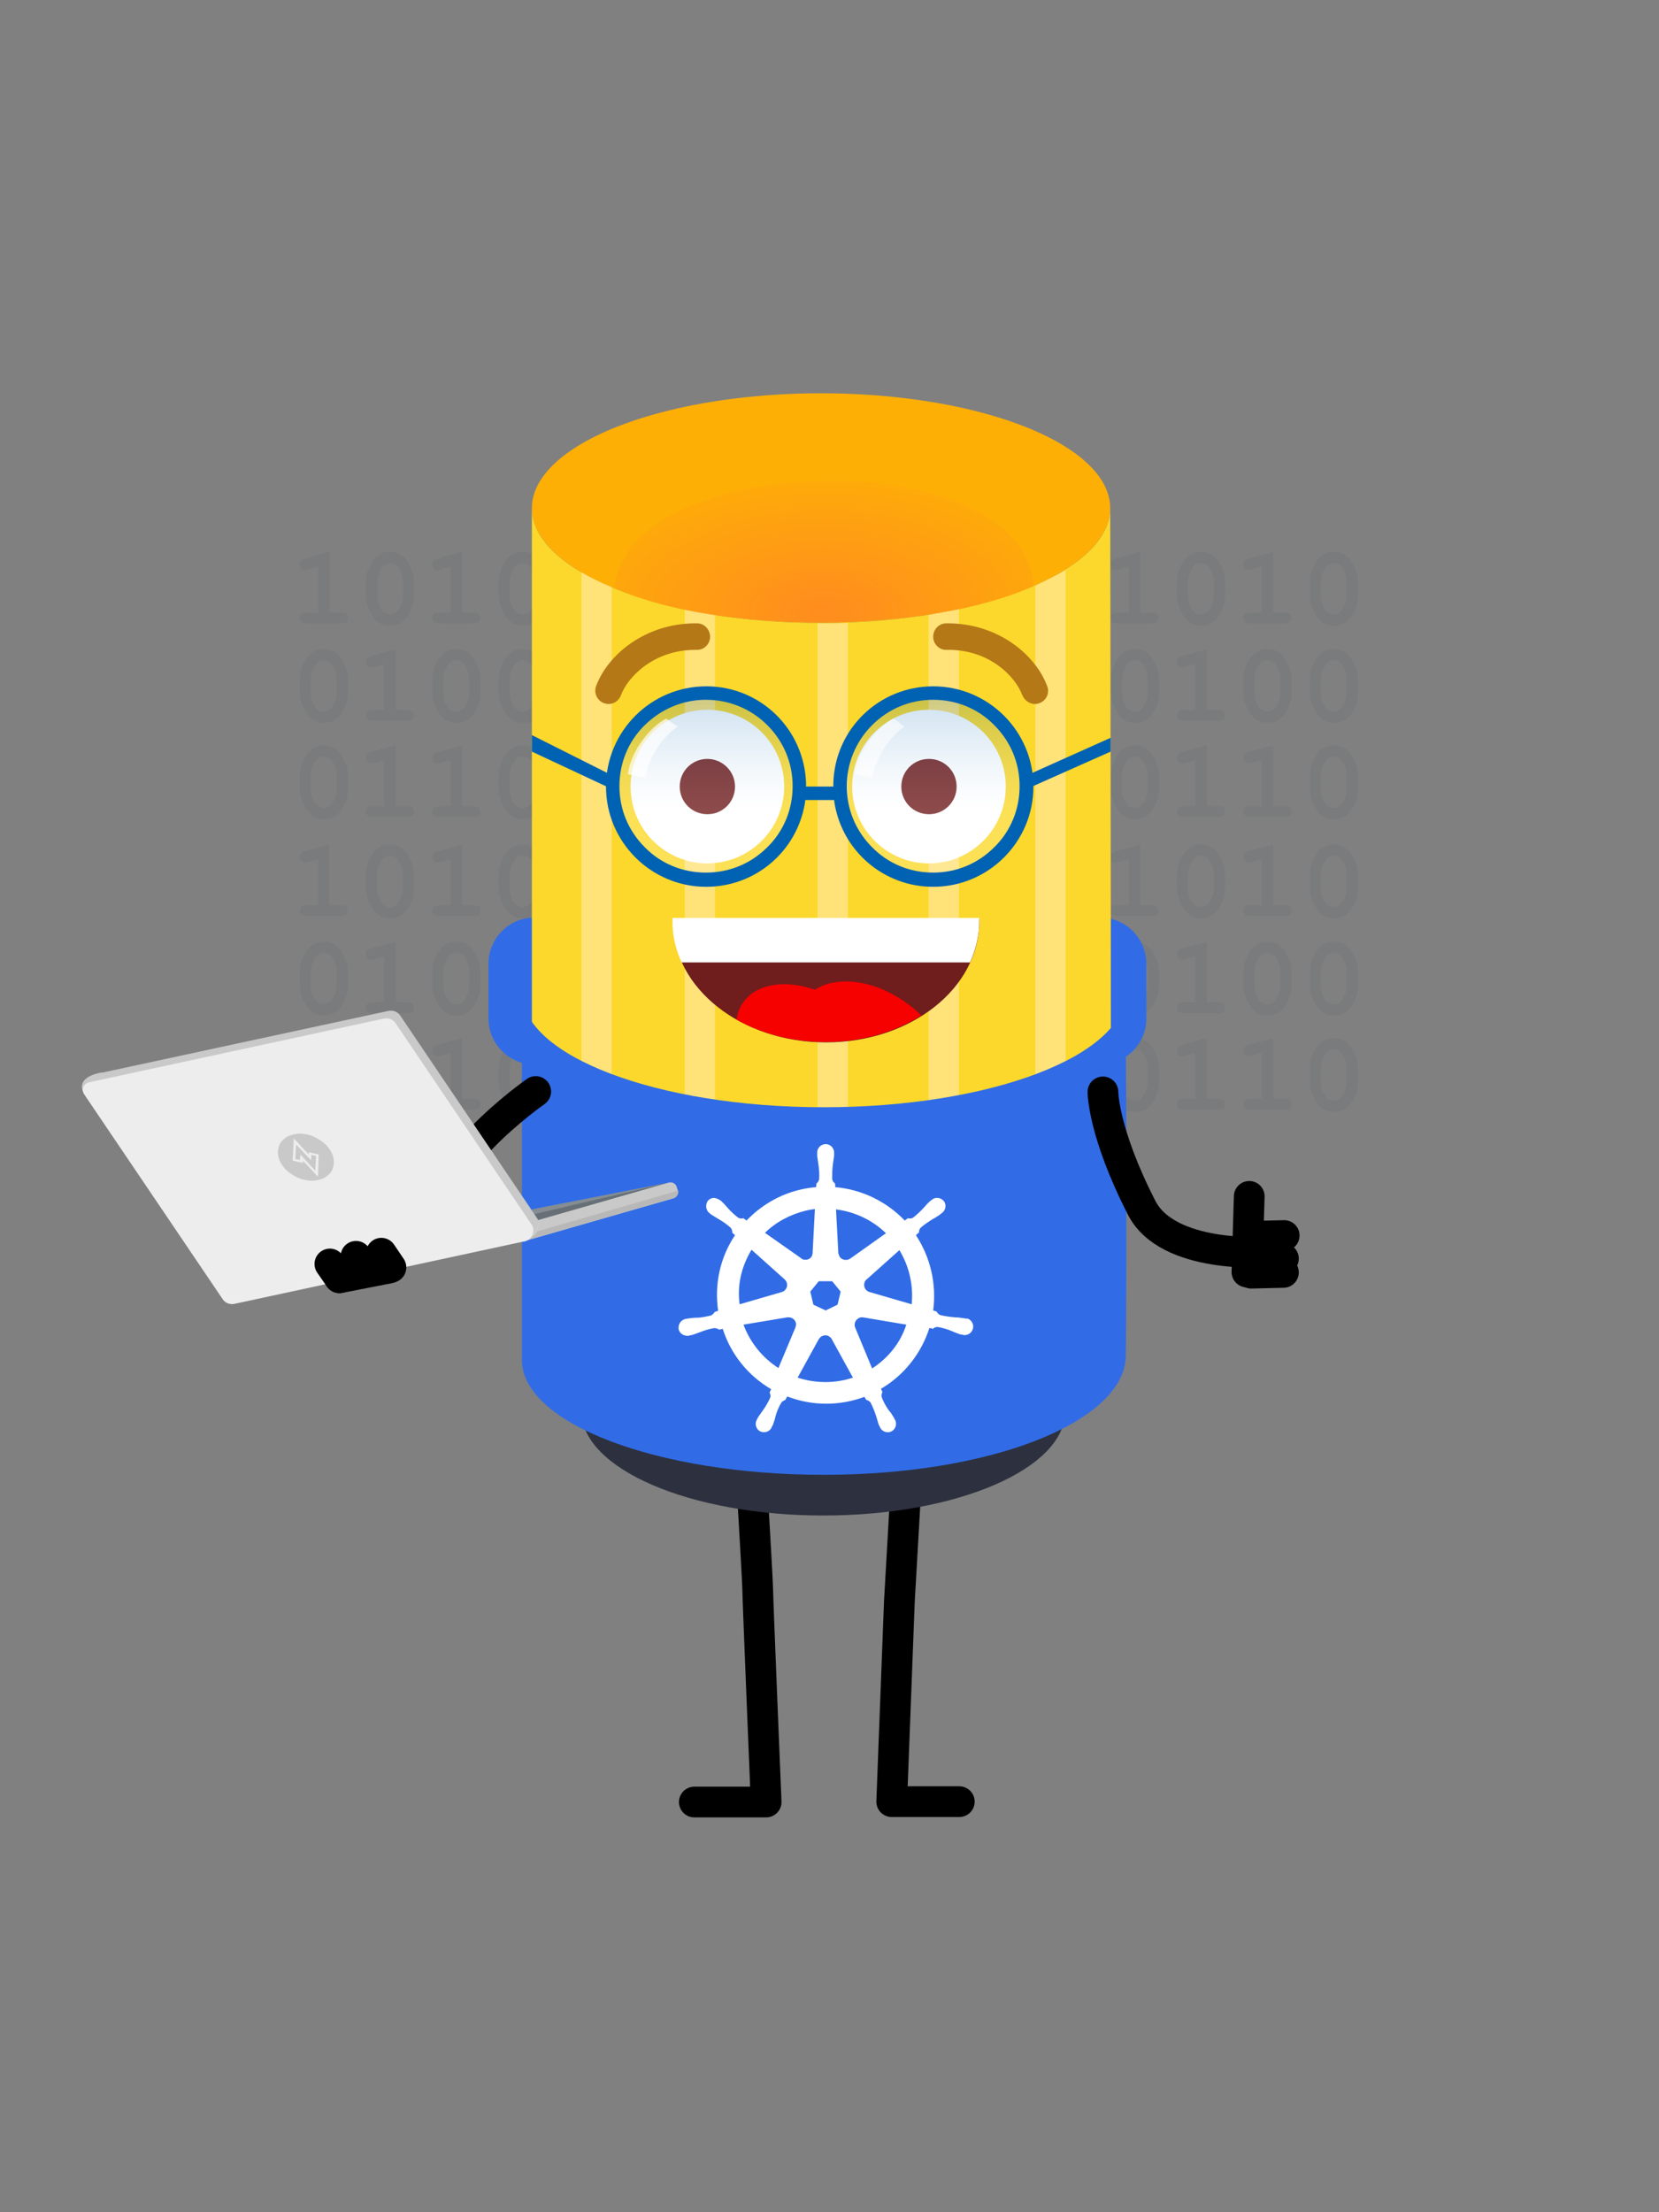 <?xml version="1.0" encoding="utf-8"?>
<!-- Generator: Adobe Illustrator 27.9.0, SVG Export Plug-In . SVG Version: 6.00 Build 0)  -->
<svg version="1.1" id="Layer_2" xmlns="http://www.w3.org/2000/svg" xmlns:xlink="http://www.w3.org/1999/xlink" x="0px" y="0px"
	 viewBox="0 0 432 576" style="enable-background:new 0 0 432 576;" xml:space="preserve">
<rect x="0" y="0" width="432" height="576" fill="#808080" stroke="none"/>
<style type="text/css">
	.st0{opacity:5.000000e-02;}
	.st1{fill:#040D21;}
	.st2{fill:none;stroke:#000000;stroke-width:8;stroke-linecap:round;stroke-linejoin:round;stroke-miterlimit:10;}
	.st3{fill:#316CE6;}
	.st4{fill:#2D313F;}
	.st5{fill:#FEAF06;}
	.st6{fill:#FBD82B;}
	.st7{fill:#FFE278;}
	.st8{fill:#F70000;}
	.st9{fill:#B57817;}
	.st10{fill:#701D1D;}
	.st11{fill:#FFFFFF;}
	.st12{opacity:0.2;fill:url(#SVGID_1_);}
	.st13{opacity:0.2;fill:url(#SVGID_00000176037918312487628870000013845630376342484407_);}
	.st14{fill:#0062B2;}
	.st15{opacity:0.6;fill:#FFFFFF;}
	.st16{opacity:0.7;fill:#FFFFFF;}
	.st17{fill:#F2F2F2;}
	.st18{fill:#C9C9C9;}
	.st19{fill:#677077;}
	.st20{fill:#B8B8B8;}
	.st21{fill:#858D92;}
	.st22{fill:#CCCCCC;}
	.st23{fill:#EDEDED;}
	.st24{fill:#D9D9D9;}
	.st25{fill:#BEBEBE;}
	.st26{fill:#B4B4B4;}
	.st27{fill:url(#SVGID_00000047782426109350792460000000426714170250765193_);}
</style>
<g>
	<g class="st0">
		<g>
			<g id="XMLID_00000093880236444461419860000008870327608193271450_">
				<g id="XMLID_00000148658895658663997970000012692946854286642048_">
					<path id="XMLID_00000036214484616789403900000004992350199261756300_" class="st1" d="M226.5,219.9v15.8h2.9
						c0.7,0,1.2,0.1,1.5,0.4c0.3,0.3,0.4,0.6,0.4,1c0,0.4-0.1,0.8-0.4,1c-0.3,0.3-0.8,0.4-1.5,0.4h-8.7c-0.7,0-1.2-0.1-1.5-0.4
						c-0.3-0.3-0.4-0.6-0.4-1c0-0.4,0.1-0.8,0.4-1c0.3-0.3,0.8-0.4,1.5-0.4h2.9v-12l-2.6,0.7c-0.4,0.1-0.7,0.2-0.9,0.2
						c-0.4,0-0.7-0.1-0.9-0.4c-0.3-0.3-0.4-0.6-0.4-1.1c0-0.4,0.1-0.7,0.3-0.9c0.2-0.2,0.6-0.4,1.2-0.6L226.5,219.9z"/>
					<path id="XMLID_00000008151239788209619540000002951311085943796368_" class="st1" d="M248.6,227.9v3.2c0,1.9-0.5,3.7-1.6,5.4
						c-1.1,1.7-2.6,2.6-4.6,2.6c-1.2,0-2.1-0.3-2.9-0.8c-0.8-0.5-1.6-1.5-2.3-2.8c-0.7-1.4-1.1-2.8-1.1-4.4v-3.2
						c0-1.9,0.5-3.7,1.6-5.4c1.1-1.7,2.6-2.6,4.6-2.6c1.2,0,2.1,0.3,2.9,0.8c0.8,0.5,1.6,1.4,2.3,2.8
						C248.2,224.9,248.6,226.3,248.6,227.9z M245.7,227.9c0-1.6-0.4-2.9-1.3-4.1c-0.5-0.6-1.2-1-2.1-1c-0.9,0-1.6,0.4-2.1,1.1
						c-0.8,1.1-1.3,2.4-1.3,4v3.2c0,1.6,0.4,2.9,1.3,4.1c0.5,0.6,1.2,1,2.1,1c0.9,0,1.6-0.4,2.1-1.1c0.8-1.1,1.3-2.4,1.3-4V227.9z"
						/>
					<path id="XMLID_00000145037728651448519030000006035697525147524230_" class="st1" d="M261.1,219.9v15.8h2.9
						c0.7,0,1.2,0.1,1.5,0.4c0.3,0.3,0.4,0.6,0.4,1c0,0.4-0.1,0.8-0.4,1c-0.3,0.3-0.8,0.4-1.5,0.4h-8.7c-0.7,0-1.2-0.1-1.5-0.4
						c-0.3-0.3-0.4-0.6-0.4-1c0-0.4,0.1-0.8,0.4-1c0.3-0.3,0.8-0.4,1.5-0.4h2.9v-12l-2.6,0.7c-0.4,0.1-0.7,0.2-0.9,0.2
						c-0.4,0-0.7-0.1-0.9-0.4c-0.3-0.3-0.4-0.6-0.4-1.1c0-0.4,0.1-0.7,0.3-0.9c0.2-0.2,0.6-0.4,1.2-0.6L261.1,219.9z"/>
					<path id="XMLID_00000000207145306661216590000002035872373403993780_" class="st1" d="M283.1,227.9v3.2c0,1.9-0.5,3.7-1.6,5.4
						c-1.1,1.7-2.6,2.6-4.6,2.6c-1.2,0-2.1-0.3-2.9-0.8c-0.8-0.5-1.6-1.5-2.3-2.8c-0.7-1.4-1.1-2.8-1.1-4.4v-3.2
						c0-1.9,0.5-3.7,1.6-5.4c1.1-1.7,2.6-2.6,4.6-2.6c1.2,0,2.1,0.3,2.9,0.8c0.8,0.5,1.6,1.4,2.3,2.8
						C282.8,224.9,283.1,226.3,283.1,227.9z M280.3,227.9c0-1.6-0.4-2.9-1.3-4.1c-0.5-0.6-1.2-1-2.1-1c-0.9,0-1.6,0.4-2.1,1.1
						c-0.8,1.1-1.3,2.4-1.3,4v3.2c0,1.6,0.4,2.9,1.3,4.1c0.5,0.6,1.2,1,2.1,1c0.9,0,1.6-0.4,2.1-1.1c0.8-1.1,1.3-2.4,1.3-4V227.9z"
						/>
				</g>
				<g id="XMLID_00000036239223814927460320000006071736461627664010_">
					<path id="XMLID_00000129200266656395357410000009967070767876351901_" class="st1" d="M231.3,278.3v3.2c0,1.9-0.5,3.7-1.6,5.4
						c-1.1,1.7-2.6,2.6-4.6,2.6c-1.2,0-2.1-0.3-2.9-0.8c-0.8-0.5-1.6-1.5-2.3-2.8c-0.7-1.4-1.1-2.8-1.1-4.4v-3.2
						c0-1.9,0.5-3.7,1.6-5.4c1.1-1.7,2.6-2.6,4.6-2.6c1.2,0,2.1,0.3,2.9,0.8c0.8,0.5,1.6,1.4,2.3,2.8
						C231,275.3,231.3,276.7,231.3,278.3z M228.4,278.3c0-1.6-0.4-2.9-1.3-4.1c-0.5-0.6-1.2-1-2.1-1c-0.9,0-1.6,0.4-2.1,1.1
						c-0.8,1.1-1.3,2.4-1.3,4v3.2c0,1.6,0.4,2.9,1.3,4.1c0.5,0.6,1.2,1,2.1,1c0.9,0,1.6-0.4,2.1-1.1c0.8-1.1,1.3-2.4,1.3-4V278.3z"
						/>
					<path id="XMLID_00000025445322904523067020000000566629405525273993_" class="st1" d="M243.8,270.3v15.8h2.9
						c0.7,0,1.2,0.1,1.5,0.4c0.3,0.3,0.4,0.6,0.4,1c0,0.4-0.1,0.8-0.4,1c-0.3,0.3-0.8,0.4-1.5,0.4H238c-0.7,0-1.2-0.1-1.5-0.4
						c-0.3-0.3-0.4-0.6-0.4-1c0-0.4,0.1-0.8,0.4-1c0.3-0.3,0.8-0.4,1.5-0.4h2.9v-12l-2.6,0.7c-0.4,0.1-0.7,0.2-0.9,0.2
						c-0.4,0-0.7-0.1-0.9-0.4c-0.3-0.3-0.4-0.6-0.4-1.1c0-0.4,0.1-0.7,0.3-0.9c0.2-0.2,0.6-0.4,1.2-0.6L243.8,270.3z"/>
					<path id="XMLID_00000179608420608036231530000015428940188798363797_" class="st1" d="M261.1,270.3v15.8h2.9
						c0.7,0,1.2,0.1,1.5,0.4c0.3,0.3,0.4,0.6,0.4,1c0,0.4-0.1,0.8-0.4,1c-0.3,0.3-0.8,0.4-1.5,0.4h-8.7c-0.7,0-1.2-0.1-1.5-0.4
						c-0.3-0.3-0.4-0.6-0.4-1c0-0.4,0.1-0.8,0.4-1c0.3-0.3,0.8-0.4,1.5-0.4h2.9v-12l-2.6,0.7c-0.4,0.1-0.7,0.2-0.9,0.2
						c-0.4,0-0.7-0.1-0.9-0.4c-0.3-0.3-0.4-0.6-0.4-1.1c0-0.4,0.1-0.7,0.3-0.9c0.2-0.2,0.6-0.4,1.2-0.6L261.1,270.3z"/>
					<path id="XMLID_00000179642199856718000610000001003634092936021129_" class="st1" d="M283.1,278.3v3.2c0,1.9-0.5,3.7-1.6,5.4
						c-1.1,1.7-2.6,2.6-4.6,2.6c-1.2,0-2.1-0.3-2.9-0.8c-0.8-0.5-1.6-1.5-2.3-2.8c-0.7-1.4-1.1-2.8-1.1-4.4v-3.2
						c0-1.9,0.5-3.7,1.6-5.4c1.1-1.7,2.6-2.6,4.6-2.6c1.2,0,2.1,0.3,2.9,0.8c0.8,0.5,1.6,1.4,2.3,2.8
						C282.8,275.3,283.1,276.7,283.1,278.3z M280.3,278.3c0-1.6-0.4-2.9-1.3-4.1c-0.5-0.6-1.2-1-2.1-1c-0.9,0-1.6,0.4-2.1,1.1
						c-0.8,1.1-1.3,2.4-1.3,4v3.2c0,1.6,0.4,2.9,1.3,4.1c0.5,0.6,1.2,1,2.1,1c0.9,0,1.6-0.4,2.1-1.1c0.8-1.1,1.3-2.4,1.3-4V278.3z"
						/>
				</g>
				<g id="XMLID_00000178193100936994669740000015016726308971386552_">
					<path id="XMLID_00000080183583712447036540000017876061807759113139_" class="st1" d="M231.3,253.2v3.2c0,1.9-0.5,3.7-1.6,5.4
						c-1.1,1.7-2.6,2.6-4.6,2.6c-1.2,0-2.1-0.3-2.9-0.8c-0.8-0.5-1.6-1.5-2.3-2.8c-0.7-1.4-1.1-2.8-1.1-4.4v-3.2
						c0-1.9,0.5-3.7,1.6-5.4c1.1-1.7,2.6-2.6,4.6-2.6c1.2,0,2.1,0.3,2.9,0.8c0.8,0.5,1.6,1.4,2.3,2.8
						C231,250.2,231.3,251.7,231.3,253.2z M228.4,253.2c0-1.6-0.4-2.9-1.3-4.1c-0.5-0.6-1.2-1-2.1-1c-0.9,0-1.6,0.4-2.1,1.1
						c-0.8,1.1-1.3,2.4-1.3,4v3.2c0,1.6,0.4,2.9,1.3,4.1c0.5,0.6,1.2,1,2.1,1c0.9,0,1.6-0.4,2.1-1.1c0.8-1.1,1.3-2.4,1.3-4V253.2z"
						/>
					<path id="XMLID_00000107580242837360720720000000926058985189970857_" class="st1" d="M243.8,245.3V261h2.9
						c0.7,0,1.2,0.1,1.5,0.4c0.3,0.3,0.4,0.6,0.4,1c0,0.4-0.1,0.8-0.4,1c-0.3,0.3-0.8,0.4-1.5,0.4H238c-0.7,0-1.2-0.1-1.5-0.4
						c-0.3-0.3-0.4-0.6-0.4-1c0-0.4,0.1-0.8,0.4-1c0.3-0.3,0.8-0.4,1.5-0.4h2.9v-12l-2.6,0.7c-0.4,0.1-0.7,0.2-0.9,0.2
						c-0.4,0-0.7-0.1-0.9-0.4c-0.3-0.3-0.4-0.6-0.4-1.1c0-0.4,0.1-0.7,0.3-0.9c0.2-0.2,0.6-0.4,1.2-0.6L243.8,245.3z"/>
					<path id="XMLID_00000062186218209959206020000012292968760408730524_" class="st1" d="M265.9,253.2v3.2c0,1.9-0.5,3.7-1.6,5.4
						c-1.1,1.7-2.6,2.6-4.6,2.6c-1.2,0-2.1-0.3-2.9-0.8c-0.8-0.5-1.6-1.5-2.3-2.8c-0.7-1.4-1.1-2.8-1.1-4.4v-3.2
						c0-1.9,0.5-3.7,1.6-5.4c1.1-1.7,2.6-2.6,4.6-2.6c1.2,0,2.1,0.3,2.9,0.8c0.8,0.5,1.6,1.4,2.3,2.8
						C265.5,250.2,265.9,251.7,265.9,253.2z M263,253.2c0-1.6-0.4-2.9-1.3-4.1c-0.5-0.6-1.2-1-2.1-1c-0.9,0-1.6,0.4-2.1,1.1
						c-0.8,1.1-1.3,2.4-1.3,4v3.2c0,1.6,0.4,2.9,1.3,4.1c0.5,0.6,1.2,1,2.1,1c0.9,0,1.6-0.4,2.1-1.1c0.8-1.1,1.3-2.4,1.3-4V253.2z"
						/>
					<path id="XMLID_00000107566112720854472280000018089533175217173911_" class="st1" d="M283.1,253.2v3.2c0,1.9-0.5,3.7-1.6,5.4
						c-1.1,1.7-2.6,2.6-4.6,2.6c-1.2,0-2.1-0.3-2.9-0.8c-0.8-0.5-1.6-1.5-2.3-2.8c-0.7-1.4-1.1-2.8-1.1-4.4v-3.2
						c0-1.9,0.5-3.7,1.6-5.4c1.1-1.7,2.6-2.6,4.6-2.6c1.2,0,2.1,0.3,2.9,0.8c0.8,0.5,1.6,1.4,2.3,2.8
						C282.8,250.2,283.1,251.7,283.1,253.2z M280.3,253.2c0-1.6-0.4-2.9-1.3-4.1c-0.5-0.6-1.2-1-2.1-1c-0.9,0-1.6,0.4-2.1,1.1
						c-0.8,1.1-1.3,2.4-1.3,4v3.2c0,1.6,0.4,2.9,1.3,4.1c0.5,0.6,1.2,1,2.1,1c0.9,0,1.6-0.4,2.1-1.1c0.8-1.1,1.3-2.4,1.3-4V253.2z"
						/>
				</g>
			</g>
			<g id="XMLID_00000179638122966009348170000008984015961862669192_">
				<g id="XMLID_00000171694197693769698450000017587113427316109207_">
					<path id="XMLID_00000136370404941101062680000010304936500686903973_" class="st1" d="M296.9,219.9v15.8h2.9
						c0.7,0,1.2,0.1,1.5,0.4c0.3,0.3,0.4,0.6,0.4,1c0,0.4-0.1,0.8-0.4,1c-0.3,0.3-0.8,0.4-1.5,0.4h-8.7c-0.7,0-1.2-0.1-1.5-0.4
						c-0.3-0.3-0.4-0.6-0.4-1c0-0.4,0.1-0.8,0.4-1c0.3-0.3,0.8-0.4,1.5-0.4h2.9v-12l-2.6,0.7c-0.4,0.1-0.7,0.2-0.9,0.2
						c-0.4,0-0.7-0.1-0.9-0.4c-0.3-0.3-0.4-0.6-0.4-1.1c0-0.4,0.1-0.7,0.3-0.9c0.2-0.2,0.6-0.4,1.2-0.6L296.9,219.9z"/>
					<path id="XMLID_00000036240437363874462910000017101134869266476427_" class="st1" d="M319,227.9v3.2c0,1.9-0.5,3.7-1.6,5.4
						c-1.1,1.7-2.6,2.6-4.6,2.6c-1.2,0-2.1-0.3-2.9-0.8c-0.8-0.5-1.6-1.5-2.3-2.8c-0.7-1.4-1.1-2.8-1.1-4.4v-3.2
						c0-1.9,0.5-3.7,1.6-5.4c1.1-1.7,2.6-2.6,4.6-2.6c1.2,0,2.1,0.3,2.9,0.8c0.8,0.5,1.6,1.4,2.3,2.8
						C318.7,224.9,319,226.3,319,227.9z M316.1,227.9c0-1.6-0.4-2.9-1.3-4.1c-0.5-0.6-1.2-1-2.1-1c-0.9,0-1.6,0.4-2.1,1.1
						c-0.8,1.1-1.3,2.4-1.3,4v3.2c0,1.6,0.4,2.9,1.3,4.1c0.5,0.6,1.2,1,2.1,1c0.9,0,1.6-0.4,2.1-1.1c0.8-1.1,1.3-2.4,1.3-4V227.9z"
						/>
					<path id="XMLID_00000078029184894323409150000010494748466818978460_" class="st1" d="M331.5,219.9v15.8h2.9
						c0.7,0,1.2,0.1,1.5,0.4c0.3,0.3,0.4,0.6,0.4,1c0,0.4-0.1,0.8-0.4,1c-0.3,0.3-0.8,0.4-1.5,0.4h-8.7c-0.7,0-1.2-0.1-1.5-0.4
						c-0.3-0.3-0.4-0.6-0.4-1c0-0.4,0.1-0.8,0.4-1c0.3-0.3,0.8-0.4,1.5-0.4h2.9v-12l-2.6,0.7c-0.4,0.1-0.7,0.2-0.9,0.2
						c-0.4,0-0.7-0.1-0.9-0.4c-0.3-0.3-0.4-0.6-0.4-1.1c0-0.4,0.1-0.7,0.3-0.9c0.2-0.2,0.6-0.4,1.2-0.6L331.5,219.9z"/>
					<path id="XMLID_00000027575732383104046930000006657136387892613030_" class="st1" d="M353.6,227.9v3.2c0,1.9-0.5,3.7-1.6,5.4
						c-1.1,1.7-2.6,2.6-4.6,2.6c-1.2,0-2.1-0.3-2.9-0.8c-0.8-0.5-1.6-1.5-2.3-2.8c-0.7-1.4-1.1-2.8-1.1-4.4v-3.2
						c0-1.9,0.5-3.7,1.6-5.4c1.1-1.7,2.6-2.6,4.6-2.6c1.2,0,2.1,0.3,2.9,0.8c0.8,0.5,1.6,1.4,2.3,2.8
						C353.2,224.9,353.6,226.3,353.6,227.9z M350.7,227.9c0-1.6-0.4-2.9-1.3-4.1c-0.5-0.6-1.2-1-2.1-1c-0.9,0-1.6,0.4-2.1,1.1
						c-0.8,1.1-1.3,2.4-1.3,4v3.2c0,1.6,0.4,2.9,1.3,4.1c0.5,0.6,1.2,1,2.1,1c0.9,0,1.6-0.4,2.1-1.1c0.8-1.1,1.3-2.4,1.3-4V227.9z"
						/>
				</g>
				<g id="XMLID_00000031206026131529659670000002226736690563288511_">
					<path id="XMLID_00000051346816679371108540000007252301029625145023_" class="st1" d="M301.8,278.3v3.2c0,1.9-0.5,3.7-1.6,5.4
						c-1.1,1.7-2.6,2.6-4.6,2.6c-1.2,0-2.1-0.3-2.9-0.8c-0.8-0.5-1.6-1.5-2.3-2.8c-0.7-1.4-1.1-2.8-1.1-4.4v-3.2
						c0-1.9,0.5-3.7,1.6-5.4c1.1-1.7,2.6-2.6,4.6-2.6c1.2,0,2.1,0.3,2.9,0.8c0.8,0.5,1.6,1.4,2.3,2.8
						C301.4,275.3,301.8,276.7,301.8,278.3z M298.9,278.3c0-1.6-0.4-2.9-1.3-4.1c-0.5-0.6-1.2-1-2.1-1c-0.9,0-1.6,0.4-2.1,1.1
						c-0.8,1.1-1.3,2.4-1.3,4v3.2c0,1.6,0.4,2.9,1.3,4.1c0.5,0.6,1.2,1,2.1,1c0.9,0,1.6-0.4,2.1-1.1c0.8-1.1,1.3-2.4,1.3-4V278.3z"
						/>
					<path id="XMLID_00000065033458144205227540000009422704478557685428_" class="st1" d="M314.2,270.3v15.8h2.9
						c0.7,0,1.2,0.1,1.5,0.4c0.3,0.3,0.4,0.6,0.4,1c0,0.4-0.1,0.8-0.4,1c-0.3,0.3-0.8,0.4-1.5,0.4h-8.7c-0.7,0-1.2-0.1-1.5-0.4
						c-0.3-0.3-0.4-0.6-0.4-1c0-0.4,0.1-0.8,0.4-1c0.3-0.3,0.8-0.4,1.5-0.4h2.9v-12l-2.6,0.7c-0.4,0.1-0.7,0.2-0.9,0.2
						c-0.4,0-0.7-0.1-0.9-0.4c-0.3-0.3-0.4-0.6-0.4-1.1c0-0.4,0.1-0.7,0.3-0.9c0.2-0.2,0.6-0.4,1.2-0.6L314.2,270.3z"/>
					<path id="XMLID_00000060016104400791035920000005847087415227126944_" class="st1" d="M331.5,270.3v15.8h2.9
						c0.7,0,1.2,0.1,1.5,0.4c0.3,0.3,0.4,0.6,0.4,1c0,0.4-0.1,0.8-0.4,1c-0.3,0.3-0.8,0.4-1.5,0.4h-8.7c-0.7,0-1.2-0.1-1.5-0.4
						c-0.3-0.3-0.4-0.6-0.4-1c0-0.4,0.1-0.8,0.4-1c0.3-0.3,0.8-0.4,1.5-0.4h2.9v-12l-2.6,0.7c-0.4,0.1-0.7,0.2-0.9,0.2
						c-0.4,0-0.7-0.1-0.9-0.4c-0.3-0.3-0.4-0.6-0.4-1.1c0-0.4,0.1-0.7,0.3-0.9c0.2-0.2,0.6-0.4,1.2-0.6L331.5,270.3z"/>
					<path id="XMLID_00000023966880326768197510000004160054840919523489_" class="st1" d="M353.6,278.3v3.2c0,1.9-0.5,3.7-1.6,5.4
						c-1.1,1.7-2.6,2.6-4.6,2.6c-1.2,0-2.1-0.3-2.9-0.8c-0.8-0.5-1.6-1.5-2.3-2.8c-0.7-1.4-1.1-2.8-1.1-4.4v-3.2
						c0-1.9,0.5-3.7,1.6-5.4c1.1-1.7,2.6-2.6,4.6-2.6c1.2,0,2.1,0.3,2.9,0.8c0.8,0.5,1.6,1.4,2.3,2.8
						C353.2,275.3,353.6,276.7,353.6,278.3z M350.7,278.3c0-1.6-0.4-2.9-1.3-4.1c-0.5-0.6-1.2-1-2.1-1c-0.9,0-1.6,0.4-2.1,1.1
						c-0.8,1.1-1.3,2.4-1.3,4v3.2c0,1.6,0.4,2.9,1.3,4.1c0.5,0.6,1.2,1,2.1,1c0.9,0,1.6-0.4,2.1-1.1c0.8-1.1,1.3-2.4,1.3-4V278.3z"
						/>
				</g>
				<g id="XMLID_00000147932642969187097250000009211698602131047818_">
					<path id="XMLID_00000000220921867047378090000007250488832686760869_" class="st1" d="M301.8,253.2v3.2c0,1.9-0.5,3.7-1.6,5.4
						c-1.1,1.7-2.6,2.6-4.6,2.6c-1.2,0-2.1-0.3-2.9-0.8c-0.8-0.5-1.6-1.5-2.3-2.8c-0.7-1.4-1.1-2.8-1.1-4.4v-3.2
						c0-1.9,0.5-3.7,1.6-5.4c1.1-1.7,2.6-2.6,4.6-2.6c1.2,0,2.1,0.3,2.9,0.8c0.8,0.5,1.6,1.4,2.3,2.8
						C301.4,250.2,301.8,251.7,301.8,253.2z M298.9,253.2c0-1.6-0.4-2.9-1.3-4.1c-0.5-0.6-1.2-1-2.1-1c-0.9,0-1.6,0.4-2.1,1.1
						c-0.8,1.1-1.3,2.4-1.3,4v3.2c0,1.6,0.4,2.9,1.3,4.1c0.5,0.6,1.2,1,2.1,1c0.9,0,1.6-0.4,2.1-1.1c0.8-1.1,1.3-2.4,1.3-4V253.2z"
						/>
					<path id="XMLID_00000034060271996876375750000017790780892576846467_" class="st1" d="M314.2,245.3V261h2.9
						c0.7,0,1.2,0.1,1.5,0.4c0.3,0.3,0.4,0.6,0.4,1c0,0.4-0.1,0.8-0.4,1c-0.3,0.3-0.8,0.4-1.5,0.4h-8.7c-0.7,0-1.2-0.1-1.5-0.4
						c-0.3-0.3-0.4-0.6-0.4-1c0-0.4,0.1-0.8,0.4-1c0.3-0.3,0.8-0.4,1.5-0.4h2.9v-12l-2.6,0.7c-0.4,0.1-0.7,0.2-0.9,0.2
						c-0.4,0-0.7-0.1-0.9-0.4c-0.3-0.3-0.4-0.6-0.4-1.1c0-0.4,0.1-0.7,0.3-0.9c0.2-0.2,0.6-0.4,1.2-0.6L314.2,245.3z"/>
					<path id="XMLID_00000036944666542583423810000005373723935337706675_" class="st1" d="M336.3,253.2v3.2c0,1.9-0.5,3.7-1.6,5.4
						c-1.1,1.7-2.6,2.6-4.6,2.6c-1.2,0-2.1-0.3-2.9-0.8c-0.8-0.5-1.6-1.5-2.3-2.8c-0.7-1.4-1.1-2.8-1.1-4.4v-3.2
						c0-1.9,0.5-3.7,1.6-5.4c1.1-1.7,2.6-2.6,4.6-2.6c1.2,0,2.1,0.3,2.9,0.8c0.8,0.5,1.6,1.4,2.3,2.8
						C335.9,250.2,336.3,251.7,336.3,253.2z M333.4,253.2c0-1.6-0.4-2.9-1.3-4.1c-0.5-0.6-1.2-1-2.1-1c-0.9,0-1.6,0.4-2.1,1.1
						c-0.8,1.1-1.3,2.4-1.3,4v3.2c0,1.6,0.4,2.9,1.3,4.1c0.5,0.6,1.2,1,2.1,1c0.9,0,1.6-0.4,2.1-1.1c0.8-1.1,1.3-2.4,1.3-4V253.2z"
						/>
					<path id="XMLID_00000020384025811082163470000003876117057467082674_" class="st1" d="M353.6,253.2v3.2c0,1.9-0.5,3.7-1.6,5.4
						c-1.1,1.7-2.6,2.6-4.6,2.6c-1.2,0-2.1-0.3-2.9-0.8c-0.8-0.5-1.6-1.5-2.3-2.8c-0.7-1.4-1.1-2.8-1.1-4.4v-3.2
						c0-1.9,0.5-3.7,1.6-5.4c1.1-1.7,2.6-2.6,4.6-2.6c1.2,0,2.1,0.3,2.9,0.8c0.8,0.5,1.6,1.4,2.3,2.8
						C353.2,250.2,353.6,251.7,353.6,253.2z M350.7,253.2c0-1.6-0.4-2.9-1.3-4.1c-0.5-0.6-1.2-1-2.1-1c-0.9,0-1.6,0.4-2.1,1.1
						c-0.8,1.1-1.3,2.4-1.3,4v3.2c0,1.6,0.4,2.9,1.3,4.1c0.5,0.6,1.2,1,2.1,1c0.9,0,1.6-0.4,2.1-1.1c0.8-1.1,1.3-2.4,1.3-4V253.2z"
						/>
				</g>
			</g>
			<g id="XMLID_00000131348716127021995820000006711865936474527663_">
				<g id="XMLID_00000066496814408194174820000015510459318661872025_">
					<path id="XMLID_00000003797159410302512420000013441820300900090029_" class="st1" d="M226.5,143.7v15.8h2.9
						c0.7,0,1.2,0.1,1.5,0.4c0.3,0.3,0.4,0.6,0.4,1c0,0.4-0.1,0.8-0.4,1c-0.3,0.3-0.8,0.4-1.5,0.4h-8.7c-0.7,0-1.2-0.1-1.5-0.4
						c-0.3-0.3-0.4-0.6-0.4-1c0-0.4,0.1-0.8,0.4-1c0.3-0.3,0.8-0.4,1.5-0.4h2.9v-12l-2.6,0.7c-0.4,0.1-0.7,0.2-0.9,0.2
						c-0.4,0-0.7-0.1-0.9-0.4c-0.3-0.3-0.4-0.6-0.4-1.1c0-0.4,0.1-0.7,0.3-0.9c0.2-0.2,0.6-0.4,1.2-0.6L226.5,143.7z"/>
					<path id="XMLID_00000085216780019540877090000004628695178927105463_" class="st1" d="M248.6,151.7v3.2c0,1.9-0.5,3.7-1.6,5.4
						c-1.1,1.7-2.6,2.6-4.6,2.6c-1.2,0-2.1-0.3-2.9-0.8c-0.8-0.5-1.6-1.5-2.3-2.8c-0.7-1.4-1.1-2.8-1.1-4.4v-3.2
						c0-1.9,0.5-3.7,1.6-5.4c1.1-1.7,2.6-2.6,4.6-2.6c1.2,0,2.1,0.3,2.9,0.8c0.8,0.5,1.6,1.4,2.3,2.8
						C248.3,148.7,248.6,150.1,248.6,151.7z M245.7,151.7c0-1.6-0.4-2.9-1.3-4.1c-0.5-0.6-1.2-1-2.1-1c-0.9,0-1.6,0.4-2.1,1.1
						c-0.8,1.1-1.3,2.4-1.3,4v3.2c0,1.6,0.4,2.9,1.3,4.1c0.5,0.6,1.2,1,2.1,1c0.9,0,1.6-0.4,2.1-1.1c0.8-1.1,1.3-2.4,1.3-4V151.7z"
						/>
					<path id="XMLID_00000111883338425940487150000016048435525434950307_" class="st1" d="M261.1,143.7v15.8h2.9
						c0.7,0,1.2,0.1,1.5,0.4c0.3,0.3,0.4,0.6,0.4,1c0,0.4-0.1,0.8-0.4,1c-0.3,0.3-0.8,0.4-1.5,0.4h-8.7c-0.7,0-1.2-0.1-1.5-0.4
						c-0.3-0.3-0.4-0.6-0.4-1c0-0.4,0.1-0.8,0.4-1c0.3-0.3,0.8-0.4,1.5-0.4h2.9v-12l-2.6,0.7c-0.4,0.1-0.7,0.2-0.9,0.2
						c-0.4,0-0.7-0.1-0.9-0.4c-0.3-0.3-0.4-0.6-0.4-1.1c0-0.4,0.1-0.7,0.3-0.9c0.2-0.2,0.6-0.4,1.2-0.6L261.1,143.7z"/>
					<path id="XMLID_00000047777449981755476810000002592951575661475763_" class="st1" d="M283.2,151.7v3.2c0,1.9-0.5,3.7-1.6,5.4
						c-1.1,1.7-2.6,2.6-4.6,2.6c-1.2,0-2.1-0.3-2.9-0.8c-0.8-0.5-1.6-1.5-2.3-2.8c-0.7-1.4-1.1-2.8-1.1-4.4v-3.2
						c0-1.9,0.5-3.7,1.6-5.4s2.6-2.6,4.6-2.6c1.2,0,2.1,0.3,2.9,0.8c0.8,0.5,1.6,1.4,2.3,2.8C282.8,148.7,283.2,150.1,283.2,151.7z
						 M280.3,151.7c0-1.6-0.4-2.9-1.3-4.1c-0.5-0.6-1.2-1-2.1-1c-0.9,0-1.6,0.4-2.1,1.1c-0.8,1.1-1.3,2.4-1.3,4v3.2
						c0,1.6,0.4,2.9,1.3,4.1c0.5,0.6,1.2,1,2.1,1c0.9,0,1.6-0.4,2.1-1.1c0.8-1.1,1.3-2.4,1.3-4V151.7z"/>
				</g>
				<g id="XMLID_00000107578493975333268150000008276888904779366055_">
					<path id="XMLID_00000041268026130437198930000015732917417566622118_" class="st1" d="M231.4,202.1v3.2c0,1.9-0.5,3.7-1.6,5.4
						c-1.1,1.7-2.6,2.6-4.6,2.6c-1.2,0-2.1-0.3-2.9-0.8c-0.8-0.5-1.6-1.5-2.3-2.8c-0.7-1.4-1.1-2.8-1.1-4.4v-3.2
						c0-1.9,0.5-3.7,1.6-5.4c1.1-1.7,2.6-2.6,4.6-2.6c1.2,0,2.1,0.3,2.9,0.8c0.8,0.5,1.6,1.4,2.3,2.8
						C231,199.1,231.4,200.5,231.4,202.1z M228.5,202.1c0-1.6-0.4-2.9-1.3-4.1c-0.5-0.6-1.2-1-2.1-1c-0.9,0-1.6,0.4-2.1,1.1
						c-0.8,1.1-1.3,2.4-1.3,4v3.2c0,1.6,0.4,2.9,1.3,4.1c0.5,0.6,1.2,1,2.1,1c0.9,0,1.6-0.4,2.1-1.1c0.8-1.1,1.3-2.4,1.3-4V202.1z"
						/>
					<path id="XMLID_00000050650469224836044690000009605292752217851815_" class="st1" d="M243.8,194.1v15.8h2.9
						c0.7,0,1.2,0.1,1.5,0.4c0.3,0.3,0.4,0.6,0.4,1c0,0.4-0.1,0.8-0.4,1c-0.3,0.3-0.8,0.4-1.5,0.4H238c-0.7,0-1.2-0.1-1.5-0.4
						c-0.3-0.3-0.4-0.6-0.4-1c0-0.4,0.1-0.8,0.4-1c0.3-0.3,0.8-0.4,1.5-0.4h2.9v-12l-2.6,0.7c-0.4,0.1-0.7,0.2-0.9,0.2
						c-0.4,0-0.7-0.1-0.9-0.4c-0.3-0.3-0.4-0.6-0.4-1.1c0-0.4,0.1-0.7,0.3-0.9c0.2-0.2,0.6-0.4,1.2-0.6L243.8,194.1z"/>
					<path id="XMLID_00000003785889118526585680000005222243351268748429_" class="st1" d="M261.1,194.1v15.8h2.9
						c0.7,0,1.2,0.1,1.5,0.4c0.3,0.3,0.4,0.6,0.4,1c0,0.4-0.1,0.8-0.4,1c-0.3,0.3-0.8,0.4-1.5,0.4h-8.7c-0.7,0-1.2-0.1-1.5-0.4
						c-0.3-0.3-0.4-0.6-0.4-1c0-0.4,0.1-0.8,0.4-1c0.3-0.3,0.8-0.4,1.5-0.4h2.9v-12l-2.6,0.7c-0.4,0.1-0.7,0.2-0.9,0.2
						c-0.4,0-0.7-0.1-0.9-0.4c-0.3-0.3-0.4-0.6-0.4-1.1c0-0.4,0.1-0.7,0.3-0.9c0.2-0.2,0.6-0.4,1.2-0.6L261.1,194.1z"/>
					<path id="XMLID_00000090261280846699610420000013350415511642805674_" class="st1" d="M283.2,202.1v3.2c0,1.9-0.5,3.7-1.6,5.4
						c-1.1,1.7-2.6,2.6-4.6,2.6c-1.2,0-2.1-0.3-2.9-0.8c-0.8-0.5-1.6-1.5-2.3-2.8c-0.7-1.4-1.1-2.8-1.1-4.4v-3.2
						c0-1.9,0.5-3.7,1.6-5.4c1.1-1.7,2.6-2.6,4.6-2.6c1.2,0,2.1,0.3,2.9,0.8c0.8,0.5,1.6,1.4,2.3,2.8
						C282.8,199.1,283.2,200.5,283.2,202.1z M280.3,202.1c0-1.6-0.4-2.9-1.3-4.1c-0.5-0.6-1.2-1-2.1-1c-0.9,0-1.6,0.4-2.1,1.1
						c-0.8,1.1-1.3,2.4-1.3,4v3.2c0,1.6,0.4,2.9,1.3,4.1c0.5,0.6,1.2,1,2.1,1c0.9,0,1.6-0.4,2.1-1.1c0.8-1.1,1.3-2.4,1.3-4V202.1z"
						/>
				</g>
				<g id="XMLID_00000163792504801762109070000001990471268107958419_">
					<path id="XMLID_00000129914709261374516670000005563145610739352479_" class="st1" d="M231.4,177v3.2c0,1.9-0.5,3.7-1.6,5.4
						c-1.1,1.7-2.6,2.6-4.6,2.6c-1.2,0-2.1-0.3-2.9-0.8c-0.8-0.5-1.6-1.5-2.3-2.8c-0.7-1.4-1.1-2.8-1.1-4.4V177
						c0-1.9,0.5-3.7,1.6-5.4s2.6-2.6,4.6-2.6c1.2,0,2.1,0.3,2.9,0.8c0.8,0.5,1.6,1.4,2.3,2.8C231,174,231.4,175.5,231.4,177z
						 M228.5,177c0-1.6-0.4-2.9-1.3-4.1c-0.5-0.6-1.2-1-2.1-1c-0.9,0-1.6,0.4-2.1,1.1c-0.8,1.1-1.3,2.4-1.3,4v3.2
						c0,1.6,0.4,2.9,1.3,4.1c0.5,0.6,1.2,1,2.1,1c0.9,0,1.6-0.4,2.1-1.1c0.8-1.1,1.3-2.4,1.3-4V177z"/>
					<path id="XMLID_00000131366190975671630750000002398086908632481417_" class="st1" d="M243.8,169.1v15.8h2.9
						c0.7,0,1.2,0.1,1.5,0.4c0.3,0.3,0.4,0.6,0.4,1c0,0.4-0.1,0.8-0.4,1c-0.3,0.3-0.8,0.4-1.5,0.4H238c-0.7,0-1.2-0.1-1.5-0.4
						c-0.3-0.3-0.4-0.6-0.4-1c0-0.4,0.1-0.8,0.4-1c0.3-0.3,0.8-0.4,1.5-0.4h2.9v-12l-2.6,0.7c-0.4,0.1-0.7,0.2-0.9,0.2
						c-0.4,0-0.7-0.1-0.9-0.4c-0.3-0.3-0.4-0.6-0.4-1.1c0-0.4,0.1-0.7,0.3-0.9c0.2-0.2,0.6-0.4,1.2-0.6L243.8,169.1z"/>
					<path id="XMLID_00000080204538365232337070000005722828112072455613_" class="st1" d="M265.9,177v3.2c0,1.9-0.5,3.7-1.6,5.4
						c-1.1,1.7-2.6,2.6-4.6,2.6c-1.2,0-2.1-0.3-2.9-0.8c-0.8-0.5-1.6-1.5-2.3-2.8c-0.7-1.4-1.1-2.8-1.1-4.4V177
						c0-1.9,0.5-3.7,1.6-5.4s2.6-2.6,4.6-2.6c1.2,0,2.1,0.3,2.9,0.8c0.8,0.5,1.6,1.4,2.3,2.8C265.5,174,265.9,175.5,265.9,177z
						 M263,177c0-1.6-0.4-2.9-1.3-4.1c-0.5-0.6-1.2-1-2.1-1c-0.9,0-1.6,0.4-2.1,1.1c-0.8,1.1-1.3,2.4-1.3,4v3.2
						c0,1.6,0.4,2.9,1.3,4.1c0.5,0.6,1.2,1,2.1,1c0.9,0,1.6-0.4,2.1-1.1c0.8-1.1,1.3-2.4,1.3-4V177z"/>
					<path id="XMLID_00000003821840267657745890000016883094624972821661_" class="st1" d="M283.2,177v3.2c0,1.9-0.5,3.7-1.6,5.4
						c-1.1,1.7-2.6,2.6-4.6,2.6c-1.2,0-2.1-0.3-2.9-0.8c-0.8-0.5-1.6-1.5-2.3-2.8c-0.7-1.4-1.1-2.8-1.1-4.4V177
						c0-1.9,0.5-3.7,1.6-5.4s2.6-2.6,4.6-2.6c1.2,0,2.1,0.3,2.9,0.8c0.8,0.5,1.6,1.4,2.3,2.8C282.8,174,283.2,175.5,283.2,177z
						 M280.3,177c0-1.6-0.4-2.9-1.3-4.1c-0.5-0.6-1.2-1-2.1-1c-0.9,0-1.6,0.4-2.1,1.1c-0.8,1.1-1.3,2.4-1.3,4v3.2
						c0,1.6,0.4,2.9,1.3,4.1c0.5,0.6,1.2,1,2.1,1c0.9,0,1.6-0.4,2.1-1.1c0.8-1.1,1.3-2.4,1.3-4V177z"/>
				</g>
			</g>
			<g id="XMLID_00000075870450571460490760000013801058218938539959_">
				<g id="XMLID_00000026863106527538129100000014473655125777649817_">
					<path id="XMLID_00000070116067951423188050000004082490955741506444_" class="st1" d="M296.9,143.7v15.8h2.9
						c0.7,0,1.2,0.1,1.5,0.4c0.3,0.3,0.4,0.6,0.4,1c0,0.4-0.1,0.8-0.4,1c-0.3,0.3-0.8,0.4-1.5,0.4h-8.7c-0.7,0-1.2-0.1-1.5-0.4
						c-0.3-0.3-0.4-0.6-0.4-1c0-0.4,0.1-0.8,0.4-1c0.3-0.3,0.8-0.4,1.5-0.4h2.9v-12l-2.6,0.7c-0.4,0.1-0.7,0.2-0.9,0.2
						c-0.4,0-0.7-0.1-0.9-0.4c-0.3-0.3-0.4-0.6-0.4-1.1c0-0.4,0.1-0.7,0.3-0.9c0.2-0.2,0.6-0.4,1.2-0.6L296.9,143.7z"/>
					<path id="XMLID_00000152971429258728638110000012297468056503144116_" class="st1" d="M319,151.7v3.2c0,1.9-0.5,3.7-1.6,5.4
						c-1.1,1.7-2.6,2.6-4.6,2.6c-1.2,0-2.1-0.3-2.9-0.8c-0.8-0.5-1.6-1.5-2.3-2.8c-0.7-1.4-1.1-2.8-1.1-4.4v-3.2
						c0-1.9,0.5-3.7,1.6-5.4s2.6-2.6,4.6-2.6c1.2,0,2.1,0.3,2.9,0.8c0.8,0.5,1.6,1.4,2.3,2.8C318.7,148.7,319,150.1,319,151.7z
						 M316.1,151.7c0-1.6-0.4-2.9-1.3-4.1c-0.5-0.6-1.2-1-2.1-1c-0.9,0-1.6,0.4-2.1,1.1c-0.8,1.1-1.3,2.4-1.3,4v3.2
						c0,1.6,0.4,2.9,1.3,4.1c0.5,0.6,1.2,1,2.1,1c0.9,0,1.6-0.4,2.1-1.1c0.8-1.1,1.3-2.4,1.3-4V151.7z"/>
					<path id="XMLID_00000156548503468838117690000017568146314797584293_" class="st1" d="M331.5,143.7v15.8h2.9
						c0.7,0,1.2,0.1,1.5,0.4c0.3,0.3,0.4,0.6,0.4,1c0,0.4-0.1,0.8-0.4,1c-0.3,0.3-0.8,0.4-1.5,0.4h-8.7c-0.7,0-1.2-0.1-1.5-0.4
						c-0.3-0.3-0.4-0.6-0.4-1c0-0.4,0.1-0.8,0.4-1c0.3-0.3,0.8-0.4,1.5-0.4h2.9v-12l-2.6,0.7c-0.4,0.1-0.7,0.2-0.9,0.2
						c-0.4,0-0.7-0.1-0.9-0.4c-0.3-0.3-0.4-0.6-0.4-1.1c0-0.4,0.1-0.7,0.3-0.9c0.2-0.2,0.6-0.4,1.2-0.6L331.5,143.7z"/>
					<path id="XMLID_00000098193454241288620430000014574602623788924089_" class="st1" d="M353.6,151.7v3.2c0,1.9-0.5,3.7-1.6,5.4
						c-1.1,1.7-2.6,2.6-4.6,2.6c-1.2,0-2.1-0.3-2.9-0.8c-0.8-0.5-1.6-1.5-2.3-2.8c-0.7-1.4-1.1-2.8-1.1-4.4v-3.2
						c0-1.9,0.5-3.7,1.6-5.4c1.1-1.7,2.6-2.6,4.6-2.6c1.2,0,2.1,0.3,2.9,0.8c0.8,0.5,1.6,1.4,2.3,2.8
						C353.2,148.7,353.6,150.1,353.6,151.7z M350.7,151.7c0-1.6-0.4-2.9-1.3-4.1c-0.5-0.6-1.2-1-2.1-1c-0.9,0-1.6,0.4-2.1,1.1
						c-0.8,1.1-1.3,2.4-1.3,4v3.2c0,1.6,0.4,2.9,1.3,4.1c0.5,0.6,1.2,1,2.1,1c0.9,0,1.6-0.4,2.1-1.1c0.8-1.1,1.3-2.4,1.3-4V151.7z"
						/>
				</g>
				<g id="XMLID_00000085226104740924221130000008157946175029505980_">
					<path id="XMLID_00000005948269926016870440000009989652770257687216_" class="st1" d="M301.8,202.1v3.2c0,1.9-0.5,3.7-1.6,5.4
						c-1.1,1.7-2.6,2.6-4.6,2.6c-1.2,0-2.1-0.3-2.9-0.8c-0.8-0.5-1.6-1.5-2.3-2.8c-0.7-1.4-1.1-2.8-1.1-4.4v-3.2
						c0-1.9,0.5-3.7,1.6-5.4c1.1-1.7,2.6-2.6,4.6-2.6c1.2,0,2.1,0.3,2.9,0.8c0.8,0.5,1.6,1.4,2.3,2.8
						C301.4,199.1,301.8,200.5,301.8,202.1z M298.9,202.1c0-1.6-0.4-2.9-1.3-4.1c-0.5-0.6-1.2-1-2.1-1c-0.9,0-1.6,0.4-2.1,1.1
						c-0.8,1.1-1.3,2.4-1.3,4v3.2c0,1.6,0.4,2.9,1.3,4.1c0.5,0.6,1.2,1,2.1,1c0.9,0,1.6-0.4,2.1-1.1c0.8-1.1,1.3-2.4,1.3-4V202.1z"
						/>
					<path id="XMLID_00000041286874200508345340000008843553757511935165_" class="st1" d="M314.2,194.1v15.8h2.9
						c0.7,0,1.2,0.1,1.5,0.4c0.3,0.3,0.4,0.6,0.4,1c0,0.4-0.1,0.8-0.4,1c-0.3,0.3-0.8,0.4-1.5,0.4h-8.7c-0.7,0-1.2-0.1-1.5-0.4
						c-0.3-0.3-0.4-0.6-0.4-1c0-0.4,0.1-0.8,0.4-1c0.3-0.3,0.8-0.4,1.5-0.4h2.9v-12l-2.6,0.7c-0.4,0.1-0.7,0.2-0.9,0.2
						c-0.4,0-0.7-0.1-0.9-0.4c-0.3-0.3-0.4-0.6-0.4-1.1c0-0.4,0.1-0.7,0.3-0.9c0.2-0.2,0.6-0.4,1.2-0.6L314.2,194.1z"/>
					<path id="XMLID_00000074428429507236165650000012463035425538728363_" class="st1" d="M331.5,194.1v15.8h2.9
						c0.7,0,1.2,0.1,1.5,0.4c0.3,0.3,0.4,0.6,0.4,1c0,0.4-0.1,0.8-0.4,1c-0.3,0.3-0.8,0.4-1.5,0.4h-8.7c-0.7,0-1.2-0.1-1.5-0.4
						c-0.3-0.3-0.4-0.6-0.4-1c0-0.4,0.1-0.8,0.4-1c0.3-0.3,0.8-0.4,1.5-0.4h2.9v-12l-2.6,0.7c-0.4,0.1-0.7,0.2-0.9,0.2
						c-0.4,0-0.7-0.1-0.9-0.4c-0.3-0.3-0.4-0.6-0.4-1.1c0-0.4,0.1-0.7,0.3-0.9c0.2-0.2,0.6-0.4,1.2-0.6L331.5,194.1z"/>
					<path id="XMLID_00000008144778950142124970000002724127409591718043_" class="st1" d="M353.6,202.1v3.2c0,1.9-0.5,3.7-1.6,5.4
						c-1.1,1.7-2.6,2.6-4.6,2.6c-1.2,0-2.1-0.3-2.9-0.8c-0.8-0.5-1.6-1.5-2.3-2.8c-0.7-1.4-1.1-2.8-1.1-4.4v-3.2
						c0-1.9,0.5-3.7,1.6-5.4c1.1-1.7,2.6-2.6,4.6-2.6c1.2,0,2.1,0.3,2.9,0.8c0.8,0.5,1.6,1.4,2.3,2.8
						C353.2,199.1,353.6,200.5,353.6,202.1z M350.7,202.1c0-1.6-0.4-2.9-1.3-4.1c-0.5-0.6-1.2-1-2.1-1c-0.9,0-1.6,0.4-2.1,1.1
						c-0.8,1.1-1.3,2.4-1.3,4v3.2c0,1.6,0.4,2.9,1.3,4.1c0.5,0.6,1.2,1,2.1,1c0.9,0,1.6-0.4,2.1-1.1c0.8-1.1,1.3-2.4,1.3-4V202.1z"
						/>
				</g>
				<g id="XMLID_00000116199368810879417650000007478166794816468124_">
					<path id="XMLID_00000039108514810314190010000015214952087326701718_" class="st1" d="M301.8,177v3.2c0,1.9-0.5,3.7-1.6,5.4
						c-1.1,1.7-2.6,2.6-4.6,2.6c-1.2,0-2.1-0.3-2.9-0.8c-0.8-0.5-1.6-1.5-2.3-2.8c-0.7-1.4-1.1-2.8-1.1-4.4V177
						c0-1.9,0.5-3.7,1.6-5.4s2.6-2.6,4.6-2.6c1.2,0,2.1,0.3,2.9,0.8c0.8,0.5,1.6,1.4,2.3,2.8C301.4,174,301.8,175.5,301.8,177z
						 M298.9,177c0-1.6-0.4-2.9-1.3-4.1c-0.5-0.6-1.2-1-2.1-1c-0.9,0-1.6,0.4-2.1,1.1c-0.8,1.1-1.3,2.4-1.3,4v3.2
						c0,1.6,0.4,2.9,1.3,4.1c0.5,0.6,1.2,1,2.1,1c0.9,0,1.6-0.4,2.1-1.1c0.8-1.1,1.3-2.4,1.3-4V177z"/>
					<path id="XMLID_00000056409494615930388630000002503401511242164113_" class="st1" d="M314.2,169.1v15.8h2.9
						c0.7,0,1.2,0.1,1.5,0.4c0.3,0.3,0.4,0.6,0.4,1c0,0.4-0.1,0.8-0.4,1c-0.3,0.3-0.8,0.4-1.5,0.4h-8.7c-0.7,0-1.2-0.1-1.5-0.4
						c-0.3-0.3-0.4-0.6-0.4-1c0-0.4,0.1-0.8,0.4-1c0.3-0.3,0.8-0.4,1.5-0.4h2.9v-12l-2.6,0.7c-0.4,0.1-0.7,0.2-0.9,0.2
						c-0.4,0-0.7-0.1-0.9-0.4c-0.3-0.3-0.4-0.6-0.4-1.1c0-0.4,0.1-0.7,0.3-0.9c0.2-0.2,0.6-0.4,1.2-0.6L314.2,169.1z"/>
					<path id="XMLID_00000064346291719273176690000007806440520525081763_" class="st1" d="M336.3,177v3.2c0,1.9-0.5,3.7-1.6,5.4
						c-1.1,1.7-2.6,2.6-4.6,2.6c-1.2,0-2.1-0.3-2.9-0.8c-0.8-0.5-1.6-1.5-2.3-2.8c-0.7-1.4-1.1-2.8-1.1-4.4V177
						c0-1.9,0.5-3.7,1.6-5.4c1.1-1.7,2.6-2.6,4.6-2.6c1.2,0,2.1,0.3,2.9,0.8c0.8,0.5,1.6,1.4,2.3,2.8
						C335.9,174,336.3,175.5,336.3,177z M333.4,177c0-1.6-0.4-2.9-1.3-4.1c-0.5-0.6-1.2-1-2.1-1c-0.9,0-1.6,0.4-2.1,1.1
						c-0.8,1.1-1.3,2.4-1.3,4v3.2c0,1.6,0.4,2.9,1.3,4.1c0.5,0.6,1.2,1,2.1,1c0.9,0,1.6-0.4,2.1-1.1c0.8-1.1,1.3-2.4,1.3-4V177z"/>
					<path id="XMLID_00000075877818532376054280000016354964528328101544_" class="st1" d="M353.6,177v3.2c0,1.9-0.5,3.7-1.6,5.4
						c-1.1,1.7-2.6,2.6-4.6,2.6c-1.2,0-2.1-0.3-2.9-0.8c-0.8-0.5-1.6-1.5-2.3-2.8c-0.7-1.4-1.1-2.8-1.1-4.4V177
						c0-1.9,0.5-3.7,1.6-5.4c1.1-1.7,2.6-2.6,4.6-2.6c1.2,0,2.1,0.3,2.9,0.8c0.8,0.5,1.6,1.4,2.3,2.8
						C353.2,174,353.6,175.5,353.6,177z M350.7,177c0-1.6-0.4-2.9-1.3-4.1c-0.5-0.6-1.2-1-2.1-1c-0.9,0-1.6,0.4-2.1,1.1
						c-0.8,1.1-1.3,2.4-1.3,4v3.2c0,1.6,0.4,2.9,1.3,4.1c0.5,0.6,1.2,1,2.1,1c0.9,0,1.6-0.4,2.1-1.1c0.8-1.1,1.3-2.4,1.3-4V177z"/>
				</g>
			</g>
		</g>
		<g>
			<g id="XMLID_00000133502000793061549050000016263445289812483968_">
				<g id="XMLID_00000083785315180044748150000017781403555796509314_">
					<path id="XMLID_00000183950879008481279980000002727868872314995635_" class="st1" d="M85.7,219.9v15.8h2.9
						c0.7,0,1.2,0.1,1.5,0.4c0.3,0.3,0.4,0.6,0.4,1c0,0.4-0.1,0.8-0.4,1c-0.3,0.3-0.8,0.4-1.5,0.4H80c-0.7,0-1.2-0.1-1.5-0.4
						c-0.3-0.3-0.4-0.6-0.4-1c0-0.4,0.1-0.8,0.4-1c0.3-0.3,0.8-0.4,1.5-0.4h2.9v-12l-2.6,0.7c-0.4,0.1-0.7,0.2-0.9,0.2
						c-0.4,0-0.7-0.1-0.9-0.4c-0.3-0.3-0.4-0.6-0.4-1.1c0-0.4,0.1-0.7,0.3-0.9c0.2-0.2,0.6-0.4,1.2-0.6L85.7,219.9z"/>
					<path id="XMLID_00000079452875483207803430000014052000923750880136_" class="st1" d="M107.8,227.9v3.2c0,1.9-0.5,3.7-1.6,5.4
						c-1.1,1.7-2.6,2.6-4.6,2.6c-1.2,0-2.1-0.3-2.9-0.8c-0.8-0.5-1.6-1.5-2.3-2.8c-0.7-1.4-1.1-2.8-1.1-4.4v-3.2
						c0-1.9,0.5-3.7,1.6-5.4c1.1-1.7,2.6-2.6,4.6-2.6c1.2,0,2.1,0.3,2.9,0.8c0.8,0.5,1.6,1.4,2.3,2.8
						C107.5,224.9,107.8,226.3,107.8,227.9z M104.9,227.9c0-1.6-0.4-2.9-1.3-4.1c-0.5-0.6-1.2-1-2.1-1c-0.9,0-1.6,0.4-2.1,1.1
						c-0.8,1.1-1.3,2.4-1.3,4v3.2c0,1.6,0.4,2.9,1.3,4.1c0.5,0.6,1.2,1,2.1,1c0.9,0,1.6-0.4,2.1-1.1c0.8-1.1,1.3-2.4,1.3-4V227.9z"
						/>
					<path id="XMLID_00000086659945866519310310000014203507023803003310_" class="st1" d="M120.3,219.9v15.8h2.9
						c0.7,0,1.2,0.1,1.5,0.4c0.3,0.3,0.4,0.6,0.4,1c0,0.4-0.1,0.8-0.4,1c-0.3,0.3-0.8,0.4-1.5,0.4h-8.7c-0.7,0-1.2-0.1-1.5-0.4
						c-0.3-0.3-0.4-0.6-0.4-1c0-0.4,0.1-0.8,0.4-1c0.3-0.3,0.8-0.4,1.5-0.4h2.9v-12l-2.6,0.7c-0.4,0.1-0.7,0.2-0.9,0.2
						c-0.4,0-0.7-0.1-0.9-0.4c-0.3-0.3-0.4-0.6-0.4-1.1c0-0.4,0.1-0.7,0.3-0.9c0.2-0.2,0.6-0.4,1.2-0.6L120.3,219.9z"/>
					<path id="XMLID_00000049944487668174647770000006852385781775872690_" class="st1" d="M142.4,227.9v3.2c0,1.9-0.5,3.7-1.6,5.4
						c-1.1,1.7-2.6,2.6-4.6,2.6c-1.2,0-2.1-0.3-2.9-0.8c-0.8-0.5-1.6-1.5-2.3-2.8c-0.7-1.4-1.1-2.8-1.1-4.4v-3.2
						c0-1.9,0.5-3.7,1.6-5.4c1.1-1.7,2.6-2.6,4.6-2.6c1.2,0,2.1,0.3,2.9,0.8c0.8,0.5,1.6,1.4,2.3,2.8
						C142,224.9,142.4,226.3,142.4,227.9z M139.5,227.9c0-1.6-0.4-2.9-1.3-4.1c-0.5-0.6-1.2-1-2.1-1c-0.9,0-1.6,0.4-2.1,1.1
						c-0.8,1.1-1.3,2.4-1.3,4v3.2c0,1.6,0.4,2.9,1.3,4.1c0.5,0.6,1.2,1,2.1,1c0.9,0,1.6-0.4,2.1-1.1c0.8-1.1,1.3-2.4,1.3-4V227.9z"
						/>
				</g>
				<g id="XMLID_00000117678849322394369200000011257085533296726933_">
					<path id="XMLID_00000079454462216332819120000001226397931658360759_" class="st1" d="M90.6,278.3v3.2c0,1.9-0.5,3.7-1.6,5.4
						c-1.1,1.7-2.6,2.6-4.6,2.6c-1.2,0-2.1-0.3-2.9-0.8c-0.8-0.5-1.6-1.5-2.3-2.8c-0.7-1.4-1.1-2.8-1.1-4.4v-3.2
						c0-1.9,0.5-3.7,1.6-5.4c1.1-1.7,2.6-2.6,4.6-2.6c1.2,0,2.1,0.3,2.9,0.8c0.8,0.5,1.6,1.4,2.3,2.8
						C90.2,275.3,90.6,276.7,90.6,278.3z M87.7,278.3c0-1.6-0.4-2.9-1.3-4.1c-0.5-0.6-1.2-1-2.1-1c-0.9,0-1.6,0.4-2.1,1.1
						c-0.8,1.1-1.3,2.4-1.3,4v3.2c0,1.6,0.4,2.9,1.3,4.1c0.5,0.6,1.2,1,2.1,1c0.9,0,1.6-0.4,2.1-1.1c0.8-1.1,1.3-2.4,1.3-4V278.3z"
						/>
					<path id="XMLID_00000033358071077558013200000016788263801932800700_" class="st1" d="M103,270.3v15.8h2.9
						c0.7,0,1.2,0.1,1.5,0.4c0.3,0.3,0.4,0.6,0.4,1c0,0.4-0.1,0.8-0.4,1c-0.3,0.3-0.8,0.4-1.5,0.4h-8.7c-0.7,0-1.2-0.1-1.5-0.4
						c-0.3-0.3-0.4-0.6-0.4-1c0-0.4,0.1-0.8,0.4-1c0.3-0.3,0.8-0.4,1.5-0.4h2.9v-12l-2.6,0.7c-0.4,0.1-0.7,0.2-0.9,0.2
						c-0.4,0-0.7-0.1-0.9-0.4c-0.3-0.3-0.4-0.6-0.4-1.1c0-0.4,0.1-0.7,0.3-0.9c0.2-0.2,0.6-0.4,1.2-0.6L103,270.3z"/>
					<path id="XMLID_00000002348498657324203530000016096617921894582699_" class="st1" d="M120.3,270.3v15.8h2.9
						c0.7,0,1.2,0.1,1.5,0.4c0.3,0.3,0.4,0.6,0.4,1c0,0.4-0.1,0.8-0.4,1c-0.3,0.3-0.8,0.4-1.5,0.4h-8.7c-0.7,0-1.2-0.1-1.5-0.4
						c-0.3-0.3-0.4-0.6-0.4-1c0-0.4,0.1-0.8,0.4-1c0.3-0.3,0.8-0.4,1.5-0.4h2.9v-12l-2.6,0.7c-0.4,0.1-0.7,0.2-0.9,0.2
						c-0.4,0-0.7-0.1-0.9-0.4c-0.3-0.3-0.4-0.6-0.4-1.1c0-0.4,0.1-0.7,0.3-0.9c0.2-0.2,0.6-0.4,1.2-0.6L120.3,270.3z"/>
					<path id="XMLID_00000098207058094222975730000005414070142291052949_" class="st1" d="M142.4,278.3v3.2c0,1.9-0.5,3.7-1.6,5.4
						c-1.1,1.7-2.6,2.6-4.6,2.6c-1.2,0-2.1-0.3-2.9-0.8c-0.8-0.5-1.6-1.5-2.3-2.8c-0.7-1.4-1.1-2.8-1.1-4.4v-3.2
						c0-1.9,0.5-3.7,1.6-5.4c1.1-1.7,2.6-2.6,4.6-2.6c1.2,0,2.1,0.3,2.9,0.8c0.8,0.5,1.6,1.4,2.3,2.8
						C142,275.3,142.4,276.7,142.4,278.3z M139.5,278.3c0-1.6-0.4-2.9-1.3-4.1c-0.5-0.6-1.2-1-2.1-1c-0.9,0-1.6,0.4-2.1,1.1
						c-0.8,1.1-1.3,2.4-1.3,4v3.2c0,1.6,0.4,2.9,1.3,4.1c0.5,0.6,1.2,1,2.1,1c0.9,0,1.6-0.4,2.1-1.1c0.8-1.1,1.3-2.4,1.3-4V278.3z"
						/>
				</g>
				<g id="XMLID_00000158003657120273626570000010352531271097658797_">
					<path id="XMLID_00000109749618981946957940000009995583379836782527_" class="st1" d="M90.6,253.2v3.2c0,1.9-0.5,3.7-1.6,5.4
						c-1.1,1.7-2.6,2.6-4.6,2.6c-1.2,0-2.1-0.3-2.9-0.8c-0.8-0.5-1.6-1.5-2.3-2.8c-0.7-1.4-1.1-2.8-1.1-4.4v-3.2
						c0-1.9,0.5-3.7,1.6-5.4c1.1-1.7,2.6-2.6,4.6-2.6c1.2,0,2.1,0.3,2.9,0.8c0.8,0.5,1.6,1.4,2.3,2.8
						C90.2,250.2,90.6,251.7,90.6,253.2z M87.7,253.2c0-1.6-0.4-2.9-1.3-4.1c-0.5-0.6-1.2-1-2.1-1c-0.9,0-1.6,0.4-2.1,1.1
						c-0.8,1.1-1.3,2.4-1.3,4v3.2c0,1.6,0.4,2.9,1.3,4.1c0.5,0.6,1.2,1,2.1,1c0.9,0,1.6-0.4,2.1-1.1c0.8-1.1,1.3-2.4,1.3-4V253.2z"
						/>
					<path id="XMLID_00000049910777311462395690000006405701522978913719_" class="st1" d="M103,245.3V261h2.9
						c0.7,0,1.2,0.1,1.5,0.4c0.3,0.3,0.4,0.6,0.4,1c0,0.4-0.1,0.8-0.4,1c-0.3,0.3-0.8,0.4-1.5,0.4h-8.7c-0.7,0-1.2-0.1-1.5-0.4
						c-0.3-0.3-0.4-0.6-0.4-1c0-0.4,0.1-0.8,0.4-1c0.3-0.3,0.8-0.4,1.5-0.4h2.9v-12l-2.6,0.7c-0.4,0.1-0.7,0.2-0.9,0.2
						c-0.4,0-0.7-0.1-0.9-0.4c-0.3-0.3-0.4-0.6-0.4-1.1c0-0.4,0.1-0.7,0.3-0.9c0.2-0.2,0.6-0.4,1.2-0.6L103,245.3z"/>
					<path id="XMLID_00000168809400352039552270000004697194967254602382_" class="st1" d="M125.1,253.2v3.2c0,1.9-0.5,3.7-1.6,5.4
						c-1.1,1.7-2.6,2.6-4.6,2.6c-1.2,0-2.1-0.3-2.9-0.8c-0.8-0.5-1.6-1.5-2.3-2.8c-0.7-1.4-1.1-2.8-1.1-4.4v-3.2
						c0-1.9,0.5-3.7,1.6-5.4c1.1-1.7,2.6-2.6,4.6-2.6c1.2,0,2.1,0.3,2.9,0.8c0.8,0.5,1.6,1.4,2.3,2.8
						C124.7,250.2,125.1,251.7,125.1,253.2z M122.2,253.2c0-1.6-0.4-2.9-1.3-4.1c-0.5-0.6-1.2-1-2.1-1c-0.9,0-1.6,0.4-2.1,1.1
						c-0.8,1.1-1.3,2.4-1.3,4v3.2c0,1.6,0.4,2.9,1.3,4.1c0.5,0.6,1.2,1,2.1,1c0.9,0,1.6-0.4,2.1-1.1c0.8-1.1,1.3-2.4,1.3-4V253.2z"
						/>
					<path id="XMLID_00000049941454439564935340000001084215029323651516_" class="st1" d="M142.4,253.2v3.2c0,1.9-0.5,3.7-1.6,5.4
						c-1.1,1.7-2.6,2.6-4.6,2.6c-1.2,0-2.1-0.3-2.9-0.8c-0.8-0.5-1.6-1.5-2.3-2.8c-0.7-1.4-1.1-2.8-1.1-4.4v-3.2
						c0-1.9,0.5-3.7,1.6-5.4c1.1-1.7,2.6-2.6,4.6-2.6c1.2,0,2.1,0.3,2.9,0.8c0.8,0.5,1.6,1.4,2.3,2.8
						C142,250.2,142.4,251.7,142.4,253.2z M139.5,253.2c0-1.6-0.4-2.9-1.3-4.1c-0.5-0.6-1.2-1-2.1-1c-0.9,0-1.6,0.4-2.1,1.1
						c-0.8,1.1-1.3,2.4-1.3,4v3.2c0,1.6,0.4,2.9,1.3,4.1c0.5,0.6,1.2,1,2.1,1c0.9,0,1.6-0.4,2.1-1.1c0.8-1.1,1.3-2.4,1.3-4V253.2z"
						/>
				</g>
			</g>
			<g id="XMLID_00000027577690525895750590000004024282989341389998_">
				<g id="XMLID_00000150811344723666093400000007512547816333933748_">
					<path id="XMLID_00000062903436513166099620000009229963562423039891_" class="st1" d="M156.2,219.9v15.8h2.9
						c0.7,0,1.2,0.1,1.5,0.4c0.3,0.3,0.4,0.6,0.4,1c0,0.4-0.1,0.8-0.4,1c-0.3,0.3-0.8,0.4-1.5,0.4h-8.7c-0.7,0-1.2-0.1-1.5-0.4
						c-0.3-0.3-0.4-0.6-0.4-1c0-0.4,0.1-0.8,0.4-1c0.3-0.3,0.8-0.4,1.5-0.4h2.9v-12l-2.6,0.7c-0.4,0.1-0.7,0.2-0.9,0.2
						c-0.4,0-0.7-0.1-0.9-0.4c-0.3-0.3-0.4-0.6-0.4-1.1c0-0.4,0.1-0.7,0.3-0.9c0.2-0.2,0.6-0.4,1.2-0.6L156.2,219.9z"/>
					<path id="XMLID_00000103954147951060211010000008859372881004733851_" class="st1" d="M178.2,227.9v3.2c0,1.9-0.5,3.7-1.6,5.4
						c-1.1,1.7-2.6,2.6-4.6,2.6c-1.2,0-2.1-0.3-2.9-0.8c-0.8-0.5-1.6-1.5-2.3-2.8c-0.7-1.4-1.1-2.8-1.1-4.4v-3.2
						c0-1.9,0.5-3.7,1.6-5.4c1.1-1.7,2.6-2.6,4.6-2.6c1.2,0,2.1,0.3,2.9,0.8c0.8,0.5,1.6,1.4,2.3,2.8
						C177.9,224.9,178.2,226.3,178.2,227.9z M175.4,227.9c0-1.6-0.4-2.9-1.3-4.1c-0.5-0.6-1.2-1-2.1-1c-0.9,0-1.6,0.4-2.1,1.1
						c-0.8,1.1-1.3,2.4-1.3,4v3.2c0,1.6,0.4,2.9,1.3,4.1c0.5,0.6,1.2,1,2.1,1c0.9,0,1.6-0.4,2.1-1.1c0.8-1.1,1.3-2.4,1.3-4V227.9z"
						/>
					<path id="XMLID_00000160881374659779849800000009127641465894960039_" class="st1" d="M190.7,219.9v15.8h2.9
						c0.7,0,1.2,0.1,1.5,0.4c0.3,0.3,0.4,0.6,0.4,1c0,0.4-0.1,0.8-0.4,1c-0.3,0.3-0.8,0.4-1.5,0.4h-8.7c-0.7,0-1.2-0.1-1.5-0.4
						c-0.3-0.3-0.4-0.6-0.4-1c0-0.4,0.1-0.8,0.4-1c0.3-0.3,0.8-0.4,1.5-0.4h2.9v-12l-2.6,0.7c-0.4,0.1-0.7,0.2-0.9,0.2
						c-0.4,0-0.7-0.1-0.9-0.4c-0.3-0.3-0.4-0.6-0.4-1.1c0-0.4,0.1-0.7,0.3-0.9c0.2-0.2,0.6-0.4,1.2-0.6L190.7,219.9z"/>
					<path id="XMLID_00000016780383514748087300000014502197480698181055_" class="st1" d="M212.8,227.9v3.2c0,1.9-0.5,3.7-1.6,5.4
						c-1.1,1.7-2.6,2.6-4.6,2.6c-1.2,0-2.1-0.3-2.9-0.8c-0.8-0.5-1.6-1.5-2.3-2.8c-0.7-1.4-1.1-2.8-1.1-4.4v-3.2
						c0-1.9,0.5-3.7,1.6-5.4c1.1-1.7,2.6-2.6,4.6-2.6c1.2,0,2.1,0.3,2.9,0.8c0.8,0.5,1.6,1.4,2.3,2.8
						C212.4,224.9,212.8,226.3,212.8,227.9z M209.9,227.9c0-1.6-0.4-2.9-1.3-4.1c-0.5-0.6-1.2-1-2.1-1c-0.9,0-1.6,0.4-2.1,1.1
						c-0.8,1.1-1.3,2.4-1.3,4v3.2c0,1.6,0.4,2.9,1.3,4.1c0.5,0.6,1.2,1,2.1,1c0.9,0,1.6-0.4,2.1-1.1c0.8-1.1,1.3-2.4,1.3-4V227.9z"
						/>
				</g>
				<g id="XMLID_00000147901926005705567720000007658692607928356740_">
					<path id="XMLID_00000072246448700452805000000005037841216191931016_" class="st1" d="M161,278.3v3.2c0,1.9-0.5,3.7-1.6,5.4
						c-1.1,1.7-2.6,2.6-4.6,2.6c-1.2,0-2.1-0.3-2.9-0.8c-0.8-0.5-1.6-1.5-2.3-2.8c-0.7-1.4-1.1-2.8-1.1-4.4v-3.2
						c0-1.9,0.5-3.7,1.6-5.4c1.1-1.7,2.6-2.6,4.6-2.6c1.2,0,2.1,0.3,2.9,0.8c0.8,0.5,1.6,1.4,2.3,2.8
						C160.6,275.3,161,276.7,161,278.3z M158.1,278.3c0-1.6-0.4-2.9-1.3-4.1c-0.5-0.6-1.2-1-2.1-1c-0.9,0-1.6,0.4-2.1,1.1
						c-0.8,1.1-1.3,2.4-1.3,4v3.2c0,1.6,0.4,2.9,1.3,4.1c0.5,0.6,1.2,1,2.1,1c0.9,0,1.6-0.4,2.1-1.1c0.8-1.1,1.3-2.4,1.3-4V278.3z"
						/>
					<path id="XMLID_00000157283329461326946270000014504485771784927167_" class="st1" d="M173.4,270.3v15.8h2.9
						c0.7,0,1.2,0.1,1.5,0.4c0.3,0.3,0.4,0.6,0.4,1c0,0.4-0.1,0.8-0.4,1c-0.3,0.3-0.8,0.4-1.5,0.4h-8.7c-0.7,0-1.2-0.1-1.5-0.4
						c-0.3-0.3-0.4-0.6-0.4-1c0-0.4,0.1-0.8,0.4-1c0.3-0.3,0.8-0.4,1.5-0.4h2.9v-12l-2.6,0.7c-0.4,0.1-0.7,0.2-0.9,0.2
						c-0.4,0-0.7-0.1-0.9-0.4c-0.3-0.3-0.4-0.6-0.4-1.1c0-0.4,0.1-0.7,0.3-0.9c0.2-0.2,0.6-0.4,1.2-0.6L173.4,270.3z"/>
					<path id="XMLID_00000023271695204748432320000014981194126118343100_" class="st1" d="M190.7,270.3v15.8h2.9
						c0.7,0,1.2,0.1,1.5,0.4c0.3,0.3,0.4,0.6,0.4,1c0,0.4-0.1,0.8-0.4,1c-0.3,0.3-0.8,0.4-1.5,0.4h-8.7c-0.7,0-1.2-0.1-1.5-0.4
						c-0.3-0.3-0.4-0.6-0.4-1c0-0.4,0.1-0.8,0.4-1c0.3-0.3,0.8-0.4,1.5-0.4h2.9v-12l-2.6,0.7c-0.4,0.1-0.7,0.2-0.9,0.2
						c-0.4,0-0.7-0.1-0.9-0.4c-0.3-0.3-0.4-0.6-0.4-1.1c0-0.4,0.1-0.7,0.3-0.9c0.2-0.2,0.6-0.4,1.2-0.6L190.7,270.3z"/>
					<path id="XMLID_00000093887734279152710730000006141994603226176693_" class="st1" d="M212.8,278.3v3.2c0,1.9-0.5,3.7-1.6,5.4
						c-1.1,1.7-2.6,2.6-4.6,2.6c-1.2,0-2.1-0.3-2.9-0.8c-0.8-0.5-1.6-1.5-2.3-2.8c-0.7-1.4-1.1-2.8-1.1-4.4v-3.2
						c0-1.9,0.5-3.7,1.6-5.4c1.1-1.7,2.6-2.6,4.6-2.6c1.2,0,2.1,0.3,2.9,0.8c0.8,0.5,1.6,1.4,2.3,2.8
						C212.4,275.3,212.8,276.7,212.8,278.3z M209.9,278.3c0-1.6-0.4-2.9-1.3-4.1c-0.5-0.6-1.2-1-2.1-1c-0.9,0-1.6,0.4-2.1,1.1
						c-0.8,1.1-1.3,2.4-1.3,4v3.2c0,1.6,0.4,2.9,1.3,4.1c0.5,0.6,1.2,1,2.1,1c0.9,0,1.6-0.4,2.1-1.1c0.8-1.1,1.3-2.4,1.3-4V278.3z"
						/>
				</g>
				<g id="XMLID_00000103236177400635994890000014864371366709060495_">
					<path id="XMLID_00000054970667213098578160000002897102604788454579_" class="st1" d="M161,253.2v3.2c0,1.9-0.5,3.7-1.6,5.4
						c-1.1,1.7-2.6,2.6-4.6,2.6c-1.2,0-2.1-0.3-2.9-0.8c-0.8-0.5-1.6-1.5-2.3-2.8c-0.7-1.4-1.1-2.8-1.1-4.4v-3.2
						c0-1.9,0.5-3.7,1.6-5.4c1.1-1.7,2.6-2.6,4.6-2.6c1.2,0,2.1,0.3,2.9,0.8c0.8,0.5,1.6,1.4,2.3,2.8
						C160.6,250.2,161,251.7,161,253.2z M158.1,253.2c0-1.6-0.4-2.9-1.3-4.1c-0.5-0.6-1.2-1-2.1-1c-0.9,0-1.6,0.4-2.1,1.1
						c-0.8,1.1-1.3,2.4-1.3,4v3.2c0,1.6,0.4,2.9,1.3,4.1c0.5,0.6,1.2,1,2.1,1c0.9,0,1.6-0.4,2.1-1.1c0.8-1.1,1.3-2.4,1.3-4V253.2z"
						/>
					<path id="XMLID_00000115481772618936751660000016373352323456686732_" class="st1" d="M173.4,245.3V261h2.9
						c0.7,0,1.2,0.1,1.5,0.4c0.3,0.3,0.4,0.6,0.4,1c0,0.4-0.1,0.8-0.4,1c-0.3,0.3-0.8,0.4-1.5,0.4h-8.7c-0.7,0-1.2-0.1-1.5-0.4
						c-0.3-0.3-0.4-0.6-0.4-1c0-0.4,0.1-0.8,0.4-1c0.3-0.3,0.8-0.4,1.5-0.4h2.9v-12l-2.6,0.7c-0.4,0.1-0.7,0.2-0.9,0.2
						c-0.4,0-0.7-0.1-0.9-0.4c-0.3-0.3-0.4-0.6-0.4-1.1c0-0.4,0.1-0.7,0.3-0.9c0.2-0.2,0.6-0.4,1.2-0.6L173.4,245.3z"/>
					<path id="XMLID_00000067919329361011798740000015212032672422546061_" class="st1" d="M195.5,253.2v3.2c0,1.9-0.5,3.7-1.6,5.4
						c-1.1,1.7-2.6,2.6-4.6,2.6c-1.2,0-2.1-0.3-2.9-0.8c-0.8-0.5-1.6-1.5-2.3-2.8c-0.7-1.4-1.1-2.8-1.1-4.4v-3.2
						c0-1.9,0.5-3.7,1.6-5.4c1.1-1.7,2.6-2.6,4.6-2.6c1.2,0,2.1,0.3,2.9,0.8c0.8,0.5,1.6,1.4,2.3,2.8
						C195.2,250.2,195.5,251.7,195.5,253.2z M192.6,253.2c0-1.6-0.4-2.9-1.3-4.1c-0.5-0.6-1.2-1-2.1-1c-0.9,0-1.6,0.4-2.1,1.1
						c-0.8,1.1-1.3,2.4-1.3,4v3.2c0,1.6,0.4,2.9,1.3,4.1c0.5,0.6,1.2,1,2.1,1c0.9,0,1.6-0.4,2.1-1.1c0.8-1.1,1.3-2.4,1.3-4V253.2z"
						/>
					<path id="XMLID_00000062902078141103422120000011157013363131802535_" class="st1" d="M212.8,253.2v3.2c0,1.9-0.5,3.7-1.6,5.4
						c-1.1,1.7-2.6,2.6-4.6,2.6c-1.2,0-2.1-0.3-2.9-0.8c-0.8-0.5-1.6-1.5-2.3-2.8c-0.7-1.4-1.1-2.8-1.1-4.4v-3.2
						c0-1.9,0.5-3.7,1.6-5.4c1.1-1.7,2.6-2.6,4.6-2.6c1.2,0,2.1,0.3,2.9,0.8c0.8,0.5,1.6,1.4,2.3,2.8
						C212.4,250.2,212.8,251.7,212.8,253.2z M209.9,253.2c0-1.6-0.4-2.9-1.3-4.1c-0.5-0.6-1.2-1-2.1-1c-0.9,0-1.6,0.4-2.1,1.1
						c-0.8,1.1-1.3,2.4-1.3,4v3.2c0,1.6,0.4,2.9,1.3,4.1c0.5,0.6,1.2,1,2.1,1c0.9,0,1.6-0.4,2.1-1.1c0.8-1.1,1.3-2.4,1.3-4V253.2z"
						/>
				</g>
			</g>
			<g id="XMLID_00000121993715210365302170000000871191422440914841_">
				<g id="XMLID_00000139980410561436532820000018279858931762468255_">
					<path id="XMLID_00000168826714234058984390000008940305280487705785_" class="st1" d="M85.8,143.7v15.8h2.9
						c0.7,0,1.2,0.1,1.5,0.4c0.3,0.3,0.4,0.6,0.4,1c0,0.4-0.1,0.8-0.4,1c-0.3,0.3-0.8,0.4-1.5,0.4H80c-0.7,0-1.2-0.1-1.5-0.4
						c-0.3-0.3-0.4-0.6-0.4-1c0-0.4,0.1-0.8,0.4-1c0.3-0.3,0.8-0.4,1.5-0.4h2.9v-12l-2.6,0.7c-0.4,0.1-0.7,0.2-0.9,0.2
						c-0.4,0-0.7-0.1-0.9-0.4c-0.3-0.3-0.4-0.6-0.4-1.1c0-0.4,0.1-0.7,0.3-0.9c0.2-0.2,0.6-0.4,1.2-0.6L85.8,143.7z"/>
					<path id="XMLID_00000024001532222070869290000003363015395614147494_" class="st1" d="M107.8,151.7v3.2c0,1.9-0.5,3.7-1.6,5.4
						c-1.1,1.7-2.6,2.6-4.6,2.6c-1.2,0-2.1-0.3-2.9-0.8c-0.8-0.5-1.6-1.5-2.3-2.8c-0.7-1.4-1.1-2.8-1.1-4.4v-3.2
						c0-1.9,0.5-3.7,1.6-5.4c1.1-1.7,2.6-2.6,4.6-2.6c1.2,0,2.1,0.3,2.9,0.8c0.8,0.5,1.6,1.4,2.3,2.8
						C107.5,148.7,107.8,150.1,107.8,151.7z M105,151.7c0-1.6-0.4-2.9-1.3-4.1c-0.5-0.6-1.2-1-2.1-1c-0.9,0-1.6,0.4-2.1,1.1
						c-0.8,1.1-1.3,2.4-1.3,4v3.2c0,1.6,0.4,2.9,1.3,4.1c0.5,0.6,1.2,1,2.1,1c0.9,0,1.6-0.4,2.1-1.1c0.8-1.1,1.3-2.4,1.3-4V151.7z"
						/>
					<path id="XMLID_00000052787044630885909320000004210385246726481052_" class="st1" d="M120.3,143.7v15.8h2.9
						c0.7,0,1.2,0.1,1.5,0.4c0.3,0.3,0.4,0.6,0.4,1c0,0.4-0.1,0.8-0.4,1c-0.3,0.3-0.8,0.4-1.5,0.4h-8.7c-0.7,0-1.2-0.1-1.5-0.4
						c-0.3-0.3-0.4-0.6-0.4-1c0-0.4,0.1-0.8,0.4-1c0.3-0.3,0.8-0.4,1.5-0.4h2.9v-12l-2.6,0.7c-0.4,0.1-0.7,0.2-0.9,0.2
						c-0.4,0-0.7-0.1-0.9-0.4c-0.3-0.3-0.4-0.6-0.4-1.1c0-0.4,0.1-0.7,0.3-0.9c0.2-0.2,0.6-0.4,1.2-0.6L120.3,143.7z"/>
					<path id="XMLID_00000124884338383364346210000008634093022227223739_" class="st1" d="M142.4,151.7v3.2c0,1.9-0.5,3.7-1.6,5.4
						c-1.1,1.7-2.6,2.6-4.6,2.6c-1.2,0-2.1-0.3-2.9-0.8c-0.8-0.5-1.6-1.5-2.3-2.8c-0.7-1.4-1.1-2.8-1.1-4.4v-3.2
						c0-1.9,0.5-3.7,1.6-5.4c1.1-1.7,2.6-2.6,4.6-2.6c1.2,0,2.1,0.3,2.9,0.8c0.8,0.5,1.6,1.4,2.3,2.8
						C142,148.7,142.4,150.1,142.4,151.7z M139.5,151.7c0-1.6-0.4-2.9-1.3-4.1c-0.5-0.6-1.2-1-2.1-1c-0.9,0-1.6,0.4-2.1,1.1
						c-0.8,1.1-1.3,2.4-1.3,4v3.2c0,1.6,0.4,2.9,1.3,4.1c0.5,0.6,1.2,1,2.1,1c0.9,0,1.6-0.4,2.1-1.1c0.8-1.1,1.3-2.4,1.3-4V151.7z"
						/>
				</g>
				<g id="XMLID_00000047754571609957426460000012100491270198291367_">
					<path id="XMLID_00000064319844273141529300000009003856217325832075_" class="st1" d="M90.6,202.1v3.2c0,1.9-0.5,3.7-1.6,5.4
						c-1.1,1.7-2.6,2.6-4.6,2.6c-1.2,0-2.1-0.3-2.9-0.8c-0.8-0.5-1.6-1.5-2.3-2.8c-0.7-1.4-1.1-2.8-1.1-4.4v-3.2
						c0-1.9,0.5-3.7,1.6-5.4c1.1-1.7,2.6-2.6,4.6-2.6c1.2,0,2.1,0.3,2.9,0.8c0.8,0.5,1.6,1.4,2.3,2.8
						C90.2,199.1,90.6,200.5,90.6,202.1z M87.7,202.1c0-1.6-0.4-2.9-1.3-4.1c-0.5-0.6-1.2-1-2.1-1c-0.9,0-1.6,0.4-2.1,1.1
						c-0.8,1.1-1.3,2.4-1.3,4v3.2c0,1.6,0.4,2.9,1.3,4.1c0.5,0.6,1.2,1,2.1,1c0.9,0,1.6-0.4,2.1-1.1c0.8-1.1,1.3-2.4,1.3-4V202.1z"
						/>
					<path id="XMLID_00000088108933993168349260000016597437514990044051_" class="st1" d="M103,194.1v15.8h2.9
						c0.7,0,1.2,0.1,1.5,0.4c0.3,0.3,0.4,0.6,0.4,1c0,0.4-0.1,0.8-0.4,1c-0.3,0.3-0.8,0.4-1.5,0.4h-8.7c-0.7,0-1.2-0.1-1.5-0.4
						c-0.3-0.3-0.4-0.6-0.4-1c0-0.4,0.1-0.8,0.4-1c0.3-0.3,0.8-0.4,1.5-0.4h2.9v-12l-2.6,0.7c-0.4,0.1-0.7,0.2-0.9,0.2
						c-0.4,0-0.7-0.1-0.9-0.4c-0.3-0.3-0.4-0.6-0.4-1.1c0-0.4,0.1-0.7,0.3-0.9c0.2-0.2,0.6-0.4,1.2-0.6L103,194.1z"/>
					<path id="XMLID_00000116225571005382003410000008981294063360727204_" class="st1" d="M120.3,194.1v15.8h2.9
						c0.7,0,1.2,0.1,1.5,0.4c0.3,0.3,0.4,0.6,0.4,1c0,0.4-0.1,0.8-0.4,1c-0.3,0.3-0.8,0.4-1.5,0.4h-8.7c-0.7,0-1.2-0.1-1.5-0.4
						c-0.3-0.3-0.4-0.6-0.4-1c0-0.4,0.1-0.8,0.4-1c0.3-0.3,0.8-0.4,1.5-0.4h2.9v-12l-2.6,0.7c-0.4,0.1-0.7,0.2-0.9,0.2
						c-0.4,0-0.7-0.1-0.9-0.4c-0.3-0.3-0.4-0.6-0.4-1.1c0-0.4,0.1-0.7,0.3-0.9c0.2-0.2,0.6-0.4,1.2-0.6L120.3,194.1z"/>
					<path id="XMLID_00000124875391460458908080000003425055084482611080_" class="st1" d="M142.4,202.1v3.2c0,1.9-0.5,3.7-1.6,5.4
						c-1.1,1.7-2.6,2.6-4.6,2.6c-1.2,0-2.1-0.3-2.9-0.8c-0.8-0.5-1.6-1.5-2.3-2.8c-0.7-1.4-1.1-2.8-1.1-4.4v-3.2
						c0-1.9,0.5-3.7,1.6-5.4c1.1-1.7,2.6-2.6,4.6-2.6c1.2,0,2.1,0.3,2.9,0.8c0.8,0.5,1.6,1.4,2.3,2.8
						C142,199.1,142.4,200.5,142.4,202.1z M139.5,202.1c0-1.6-0.4-2.9-1.3-4.1c-0.5-0.6-1.2-1-2.1-1c-0.9,0-1.6,0.4-2.1,1.1
						c-0.8,1.1-1.3,2.4-1.3,4v3.2c0,1.6,0.4,2.9,1.3,4.1c0.5,0.6,1.2,1,2.1,1c0.9,0,1.6-0.4,2.1-1.1c0.8-1.1,1.3-2.4,1.3-4V202.1z"
						/>
				</g>
				<g id="XMLID_00000119101571854572231570000016080012658654773153_">
					<path id="XMLID_00000009575660936352257000000017678884228424447382_" class="st1" d="M90.6,177v3.2c0,1.9-0.5,3.7-1.6,5.4
						c-1.1,1.7-2.6,2.6-4.6,2.6c-1.2,0-2.1-0.3-2.9-0.8c-0.8-0.5-1.6-1.5-2.3-2.8c-0.7-1.4-1.1-2.8-1.1-4.4V177
						c0-1.9,0.5-3.7,1.6-5.4s2.6-2.6,4.6-2.6c1.2,0,2.1,0.3,2.9,0.8c0.8,0.5,1.6,1.4,2.3,2.8C90.2,174,90.6,175.5,90.6,177z
						 M87.7,177c0-1.6-0.4-2.9-1.3-4.1c-0.5-0.6-1.2-1-2.1-1c-0.9,0-1.6,0.4-2.1,1.1c-0.8,1.1-1.3,2.4-1.3,4v3.2
						c0,1.6,0.4,2.9,1.3,4.1c0.5,0.6,1.2,1,2.1,1c0.9,0,1.6-0.4,2.1-1.1c0.8-1.1,1.3-2.4,1.3-4V177z"/>
					<path id="XMLID_00000101816603475798135550000007779911607725538741_" class="st1" d="M103,169.1v15.8h2.9
						c0.7,0,1.2,0.1,1.5,0.4c0.3,0.3,0.4,0.6,0.4,1c0,0.4-0.1,0.8-0.4,1c-0.3,0.3-0.8,0.4-1.5,0.4h-8.7c-0.7,0-1.2-0.1-1.5-0.4
						c-0.3-0.3-0.4-0.6-0.4-1c0-0.4,0.1-0.8,0.4-1c0.3-0.3,0.8-0.4,1.5-0.4h2.9v-12l-2.6,0.7c-0.4,0.1-0.7,0.2-0.9,0.2
						c-0.4,0-0.7-0.1-0.9-0.4c-0.3-0.3-0.4-0.6-0.4-1.1c0-0.4,0.1-0.7,0.3-0.9c0.2-0.2,0.6-0.4,1.2-0.6L103,169.1z"/>
					<path id="XMLID_00000126318794383559675070000011464849757795291271_" class="st1" d="M125.1,177v3.2c0,1.9-0.5,3.7-1.6,5.4
						c-1.1,1.7-2.6,2.6-4.6,2.6c-1.2,0-2.1-0.3-2.9-0.8c-0.8-0.5-1.6-1.5-2.3-2.8c-0.7-1.4-1.1-2.8-1.1-4.4V177
						c0-1.9,0.5-3.7,1.6-5.4c1.1-1.7,2.6-2.6,4.6-2.6c1.2,0,2.1,0.3,2.9,0.8c0.8,0.5,1.6,1.4,2.3,2.8
						C124.8,174,125.1,175.5,125.1,177z M122.2,177c0-1.6-0.4-2.9-1.3-4.1c-0.5-0.6-1.2-1-2.1-1c-0.9,0-1.6,0.4-2.1,1.1
						c-0.8,1.1-1.3,2.4-1.3,4v3.2c0,1.6,0.4,2.9,1.3,4.1c0.5,0.6,1.2,1,2.1,1c0.9,0,1.6-0.4,2.1-1.1c0.8-1.1,1.3-2.4,1.3-4V177z"/>
					<path id="XMLID_00000000183439582050602940000005375695320883546540_" class="st1" d="M142.4,177v3.2c0,1.9-0.5,3.7-1.6,5.4
						c-1.1,1.7-2.6,2.6-4.6,2.6c-1.2,0-2.1-0.3-2.9-0.8c-0.8-0.5-1.6-1.5-2.3-2.8c-0.7-1.4-1.1-2.8-1.1-4.4V177
						c0-1.9,0.5-3.7,1.6-5.4c1.1-1.7,2.6-2.6,4.6-2.6c1.2,0,2.1,0.3,2.9,0.8c0.8,0.5,1.6,1.4,2.3,2.8C142,174,142.4,175.5,142.4,177
						z M139.5,177c0-1.6-0.4-2.9-1.3-4.1c-0.5-0.6-1.2-1-2.1-1c-0.9,0-1.6,0.4-2.1,1.1c-0.8,1.1-1.3,2.4-1.3,4v3.2
						c0,1.6,0.4,2.9,1.3,4.1c0.5,0.6,1.2,1,2.1,1c0.9,0,1.6-0.4,2.1-1.1c0.8-1.1,1.3-2.4,1.3-4V177z"/>
				</g>
			</g>
			<g id="XMLID_00000002361894215817389630000018112736025409106360_">
				<g id="XMLID_00000046317569502522697540000005631357790921407875_">
					<path id="XMLID_00000165194802961693303310000008257366281308078993_" class="st1" d="M156.2,143.7v15.8h2.9
						c0.7,0,1.2,0.1,1.5,0.4c0.3,0.3,0.4,0.6,0.4,1c0,0.4-0.1,0.8-0.4,1c-0.3,0.3-0.8,0.4-1.5,0.4h-8.7c-0.7,0-1.2-0.1-1.5-0.4
						c-0.3-0.3-0.4-0.6-0.4-1c0-0.4,0.1-0.8,0.4-1c0.3-0.3,0.8-0.4,1.5-0.4h2.9v-12l-2.6,0.7c-0.4,0.1-0.7,0.2-0.9,0.2
						c-0.4,0-0.7-0.1-0.9-0.4c-0.3-0.3-0.4-0.6-0.4-1.1c0-0.4,0.1-0.7,0.3-0.9c0.2-0.2,0.6-0.4,1.2-0.6L156.2,143.7z"/>
					<path id="XMLID_00000158025188374695411790000010113069614385108096_" class="st1" d="M178.3,151.7v3.2c0,1.9-0.5,3.7-1.6,5.4
						c-1.1,1.7-2.6,2.6-4.6,2.6c-1.2,0-2.1-0.3-2.9-0.8c-0.8-0.5-1.6-1.5-2.3-2.8c-0.7-1.4-1.1-2.8-1.1-4.4v-3.2
						c0-1.9,0.5-3.7,1.6-5.4c1.1-1.7,2.6-2.6,4.6-2.6c1.2,0,2.1,0.3,2.9,0.8c0.8,0.5,1.6,1.4,2.3,2.8
						C177.9,148.7,178.3,150.1,178.3,151.7z M175.4,151.7c0-1.6-0.4-2.9-1.3-4.1c-0.5-0.6-1.2-1-2.1-1c-0.9,0-1.6,0.4-2.1,1.1
						c-0.8,1.1-1.3,2.4-1.3,4v3.2c0,1.6,0.4,2.9,1.3,4.1c0.5,0.6,1.2,1,2.1,1c0.9,0,1.6-0.4,2.1-1.1c0.8-1.1,1.3-2.4,1.3-4V151.7z"
						/>
					<path id="XMLID_00000049937683731897465480000004278166314501326993_" class="st1" d="M190.7,143.7v15.8h2.9
						c0.7,0,1.2,0.1,1.5,0.4c0.3,0.3,0.4,0.6,0.4,1c0,0.4-0.1,0.8-0.4,1c-0.3,0.3-0.8,0.4-1.5,0.4h-8.7c-0.7,0-1.2-0.1-1.5-0.4
						c-0.3-0.3-0.4-0.6-0.4-1c0-0.4,0.1-0.8,0.4-1c0.3-0.3,0.8-0.4,1.5-0.4h2.9v-12l-2.6,0.7c-0.4,0.1-0.7,0.2-0.9,0.2
						c-0.4,0-0.7-0.1-0.9-0.4c-0.3-0.3-0.4-0.6-0.4-1.1c0-0.4,0.1-0.7,0.3-0.9c0.2-0.2,0.6-0.4,1.2-0.6L190.7,143.7z"/>
					<path id="XMLID_00000103962601892950790280000015087092433865051315_" class="st1" d="M212.8,151.7v3.2c0,1.9-0.5,3.7-1.6,5.4
						c-1.1,1.7-2.6,2.6-4.6,2.6c-1.2,0-2.1-0.3-2.9-0.8c-0.8-0.5-1.6-1.5-2.3-2.8c-0.7-1.4-1.1-2.8-1.1-4.4v-3.2
						c0-1.9,0.5-3.7,1.6-5.4c1.1-1.7,2.6-2.6,4.6-2.6c1.2,0,2.1,0.3,2.9,0.8c0.8,0.5,1.6,1.4,2.3,2.8
						C212.4,148.7,212.8,150.1,212.8,151.7z M209.9,151.7c0-1.6-0.4-2.9-1.3-4.1c-0.5-0.6-1.2-1-2.1-1c-0.9,0-1.6,0.4-2.1,1.1
						c-0.8,1.1-1.3,2.4-1.3,4v3.2c0,1.6,0.4,2.9,1.3,4.1c0.5,0.6,1.2,1,2.1,1c0.9,0,1.6-0.4,2.1-1.1c0.8-1.1,1.3-2.4,1.3-4V151.7z"
						/>
				</g>
				<g id="XMLID_00000021085058083483333450000005195138790628545978_">
					<path id="XMLID_00000062872536359138039060000000450854042456865161_" class="st1" d="M161,202.1v3.2c0,1.9-0.5,3.7-1.6,5.4
						c-1.1,1.7-2.6,2.6-4.6,2.6c-1.2,0-2.1-0.3-2.9-0.8c-0.8-0.5-1.6-1.5-2.3-2.8c-0.7-1.4-1.1-2.8-1.1-4.4v-3.2
						c0-1.9,0.5-3.7,1.6-5.4c1.1-1.7,2.6-2.6,4.6-2.6c1.2,0,2.1,0.3,2.9,0.8c0.8,0.5,1.6,1.4,2.3,2.8
						C160.6,199.1,161,200.5,161,202.1z M158.1,202.1c0-1.6-0.4-2.9-1.3-4.1c-0.5-0.6-1.2-1-2.1-1c-0.9,0-1.6,0.4-2.1,1.1
						c-0.8,1.1-1.3,2.4-1.3,4v3.2c0,1.6,0.4,2.9,1.3,4.1c0.5,0.6,1.2,1,2.1,1c0.9,0,1.6-0.4,2.1-1.1c0.8-1.1,1.3-2.4,1.3-4V202.1z"
						/>
					<path id="XMLID_00000077294557610878189810000004787199015804846468_" class="st1" d="M173.4,194.1v15.8h2.9
						c0.7,0,1.2,0.1,1.5,0.4c0.3,0.3,0.4,0.6,0.4,1c0,0.4-0.1,0.8-0.4,1c-0.3,0.3-0.8,0.4-1.5,0.4h-8.7c-0.7,0-1.2-0.1-1.5-0.4
						c-0.3-0.3-0.4-0.6-0.4-1c0-0.4,0.1-0.8,0.4-1c0.3-0.3,0.8-0.4,1.5-0.4h2.9v-12l-2.6,0.7c-0.4,0.1-0.7,0.2-0.9,0.2
						c-0.4,0-0.7-0.1-0.9-0.4c-0.3-0.3-0.4-0.6-0.4-1.1c0-0.4,0.1-0.7,0.3-0.9c0.2-0.2,0.6-0.4,1.2-0.6L173.4,194.1z"/>
					<path id="XMLID_00000139984426126698151760000017945948447461904258_" class="st1" d="M190.7,194.1v15.8h2.9
						c0.7,0,1.2,0.1,1.5,0.4c0.3,0.3,0.4,0.6,0.4,1c0,0.4-0.1,0.8-0.4,1c-0.3,0.3-0.8,0.4-1.5,0.4h-8.7c-0.7,0-1.2-0.1-1.5-0.4
						c-0.3-0.3-0.4-0.6-0.4-1c0-0.4,0.1-0.8,0.4-1c0.3-0.3,0.8-0.4,1.5-0.4h2.9v-12l-2.6,0.7c-0.4,0.1-0.7,0.2-0.9,0.2
						c-0.4,0-0.7-0.1-0.9-0.4c-0.3-0.3-0.4-0.6-0.4-1.1c0-0.4,0.1-0.7,0.3-0.9c0.2-0.2,0.6-0.4,1.2-0.6L190.7,194.1z"/>
					<path id="XMLID_00000166638008083749414150000003515151988851042749_" class="st1" d="M212.8,202.1v3.2c0,1.9-0.5,3.7-1.6,5.4
						c-1.1,1.7-2.6,2.6-4.6,2.6c-1.2,0-2.1-0.3-2.9-0.8c-0.8-0.5-1.6-1.5-2.3-2.8c-0.7-1.4-1.1-2.8-1.1-4.4v-3.2
						c0-1.9,0.5-3.7,1.6-5.4c1.1-1.7,2.6-2.6,4.6-2.6c1.2,0,2.1,0.3,2.9,0.8c0.8,0.5,1.6,1.4,2.3,2.8
						C212.4,199.1,212.8,200.5,212.8,202.1z M209.9,202.1c0-1.6-0.4-2.9-1.3-4.1c-0.5-0.6-1.2-1-2.1-1c-0.9,0-1.6,0.4-2.1,1.1
						c-0.8,1.1-1.3,2.4-1.3,4v3.2c0,1.6,0.4,2.9,1.3,4.1c0.5,0.6,1.2,1,2.1,1c0.9,0,1.6-0.4,2.1-1.1c0.8-1.1,1.3-2.4,1.3-4V202.1z"
						/>
				</g>
				<g id="XMLID_00000008844800313637057870000016527180411066018711_">
					<path id="XMLID_00000070114038265019146910000008312981109365006219_" class="st1" d="M161,177v3.2c0,1.9-0.5,3.7-1.6,5.4
						c-1.1,1.7-2.6,2.6-4.6,2.6c-1.2,0-2.1-0.3-2.9-0.8c-0.8-0.5-1.6-1.5-2.3-2.8c-0.7-1.4-1.1-2.8-1.1-4.4V177
						c0-1.9,0.5-3.7,1.6-5.4s2.6-2.6,4.6-2.6c1.2,0,2.1,0.3,2.9,0.8c0.8,0.5,1.6,1.4,2.3,2.8C160.6,174,161,175.5,161,177z
						 M158.1,177c0-1.6-0.4-2.9-1.3-4.1c-0.5-0.6-1.2-1-2.1-1c-0.9,0-1.6,0.4-2.1,1.1c-0.8,1.1-1.3,2.4-1.3,4v3.2
						c0,1.6,0.4,2.9,1.3,4.1c0.5,0.6,1.2,1,2.1,1c0.9,0,1.6-0.4,2.1-1.1c0.8-1.1,1.3-2.4,1.3-4V177z"/>
					<path id="XMLID_00000015341687791691945910000016300272837192572846_" class="st1" d="M173.4,169.1v15.8h2.9
						c0.7,0,1.2,0.1,1.5,0.4c0.3,0.3,0.4,0.6,0.4,1c0,0.4-0.1,0.8-0.4,1c-0.3,0.3-0.8,0.4-1.5,0.4h-8.7c-0.7,0-1.2-0.1-1.5-0.4
						c-0.3-0.3-0.4-0.6-0.4-1c0-0.4,0.1-0.8,0.4-1c0.3-0.3,0.8-0.4,1.5-0.4h2.9v-12l-2.6,0.7c-0.4,0.1-0.7,0.2-0.9,0.2
						c-0.4,0-0.7-0.1-0.9-0.4c-0.3-0.3-0.4-0.6-0.4-1.1c0-0.4,0.1-0.7,0.3-0.9c0.2-0.2,0.6-0.4,1.2-0.6L173.4,169.1z"/>
					<path id="XMLID_00000014606654233886082680000001636976993133560710_" class="st1" d="M195.5,177v3.2c0,1.9-0.5,3.7-1.6,5.4
						c-1.1,1.7-2.6,2.6-4.6,2.6c-1.2,0-2.1-0.3-2.9-0.8c-0.8-0.5-1.6-1.5-2.3-2.8c-0.7-1.4-1.1-2.8-1.1-4.4V177
						c0-1.9,0.5-3.7,1.6-5.4c1.1-1.7,2.6-2.6,4.6-2.6c1.2,0,2.1,0.3,2.9,0.8c0.8,0.5,1.6,1.4,2.3,2.8
						C195.2,174,195.5,175.5,195.5,177z M192.6,177c0-1.6-0.4-2.9-1.3-4.1c-0.5-0.6-1.2-1-2.1-1c-0.9,0-1.6,0.4-2.1,1.1
						c-0.8,1.1-1.3,2.4-1.3,4v3.2c0,1.6,0.4,2.9,1.3,4.1c0.5,0.6,1.2,1,2.1,1c0.9,0,1.6-0.4,2.1-1.1c0.8-1.1,1.3-2.4,1.3-4V177z"/>
					<path id="XMLID_00000134220882929554773410000004835304559371146676_" class="st1" d="M212.8,177v3.2c0,1.9-0.5,3.7-1.6,5.4
						c-1.1,1.7-2.6,2.6-4.6,2.6c-1.2,0-2.1-0.3-2.9-0.8c-0.8-0.5-1.6-1.5-2.3-2.8c-0.7-1.4-1.1-2.8-1.1-4.4V177
						c0-1.9,0.5-3.7,1.6-5.4c1.1-1.7,2.6-2.6,4.6-2.6c1.2,0,2.1,0.3,2.9,0.8c0.8,0.5,1.6,1.4,2.3,2.8
						C212.4,174,212.8,175.5,212.8,177z M209.9,177c0-1.6-0.4-2.9-1.3-4.1c-0.5-0.6-1.2-1-2.1-1c-0.9,0-1.6,0.4-2.1,1.1
						c-0.8,1.1-1.3,2.4-1.3,4v3.2c0,1.6,0.4,2.9,1.3,4.1c0.5,0.6,1.2,1,2.1,1c0.9,0,1.6-0.4,2.1-1.1c0.8-1.1,1.3-2.4,1.3-4V177z"/>
				</g>
			</g>
		</g>
	</g>
	<path class="st2" d="M194.5,364.6c0,0,2.8,46.8,2.8,49.1s2.2,55.5,2.2,55.5h-18.7"/>
	<polyline class="st2" points="237.2,364.6 234.2,416.9 232.2,469.1 249.8,469.1 	"/>
	<path class="st3" d="M286.5,277.2H139.2c-6.6,0-12-5.4-12-12v-14.3c0-6.6,5.4-12,12-12h147.3c6.6,0,12,5.4,12,12v14.3
		C298.5,271.8,293.1,277.2,286.5,277.2z"/>
	<g>
		<ellipse class="st4" cx="214.4" cy="367.4" rx="63" ry="27.2"/>
		<ellipse class="st5" cx="213.8" cy="132.3" rx="75.3" ry="29.9"/>
		<path class="st6" d="M138.5,132.3c0,16.5,33.7,29.9,75.3,29.9s75.3-13.4,75.3-29.9c0,0,0.4,216.6,0,221.3
			c-1.5,16.4-33.7,29.9-75.3,29.9s-75.3-13.4-75.3-29.9V132.3z"/>
		<path class="st7" d="M151.4,351.5V184.7l0-35.7c2.4,1.4,5,2.7,7.9,3.9l0,15v190l0,16.3c-2.9-1.2-5.5-2.5-7.9-3.9L151.4,351.5z"/>
		<path class="st7" d="M186.2,337.3V167.2l0-7.1c-2.7-0.4-5.4-0.9-7.9-1.5l0,6.4v171.8l0,43.1c2.6,0.5,5.2,1,7.9,1.5L186.2,337.3z"
			/>
		<path class="st7" d="M220.8,379.4V169.4l0-7.2c-2.3,0.1-4.6,0.1-7,0.1c-0.3,0-0.6,0-0.9,0v7.1v209.9v4.3c0.3,0,0.6,0,0.9,0
			c2.4,0,4.7,0,7-0.1V379.4z"/>
		<polygon class="st7" points="241.8,381.4 241.8,160.1 249.7,158.6 249.7,379.8 		"/>
		<path class="st7" d="M269.6,354.9v18.5c2.4-1.1,6.3-3.3,7.9-4.3l0-14.2V169.6l0-21.2c-2.3,1.4-5,2.7-7.9,4.1"/>
	</g>
	<path class="st3" d="M135.9,299.1v55c0,16.5,35.2,29.9,78.6,29.9s77-13.5,78.6-29.9c0.2-1.5,0.2-25.9,0.2-57.9l-0.2-37.8
		c0,16.5-35.2,29.9-78.6,29.9s-78.6-13.4-78.6-29.9V299.1z"/>
	<path id="XMLID_00000098905966819944963570000008675600026003464082_" class="st8" d="M251.2,233.6"/>
	<path id="XMLID_00000127734948957567863970000017488040257438818989_" class="st8" d="M263.9,251.7"/>
	<g>
		<path class="st9" d="M158.5,183.3c-0.4,0-0.8-0.1-1.2-0.2c-1.8-0.7-2.7-2.6-2.1-4.4c3-8.2,12.8-16.4,25.9-16.4c0.1,0,0.3,0,0.4,0
			c1.9,0,3.4,1.6,3.4,3.5c0,1.9-1.6,3.5-3.5,3.4c-0.1,0-0.2,0-0.3,0c-11,0-17.7,7.2-19.4,11.8C161.2,182.4,159.9,183.3,158.5,183.3z
			"/>
	</g>
	<g>
		<path class="st9" d="M269.5,183.3c-1.4,0-2.7-0.9-3.3-2.3c-1.7-4.7-8.5-12-19.7-11.8c-1.9,0.1-3.5-1.5-3.5-3.4
			c0-1.9,1.5-3.5,3.4-3.5c0.1,0,0.3,0,0.4,0c13.1,0,22.9,8.2,25.9,16.4c0.7,1.8-0.3,3.8-2.1,4.4
			C270.3,183.2,269.9,183.3,269.5,183.3z"/>
	</g>
	<g>
		<path class="st10" d="M175.2,239.2c0,0.2,0,0.4,0,0.7c0,17.4,17.8,31.5,39.9,31.5s39.9-14.1,39.9-31.5c0-0.2,0-0.4,0-0.7H175.2z"
			/>
		<path class="st11" d="M175.1,239c0,0.2,0,0.6,0,0.8c0,3.8,0.8,7.4,2.4,10.8h75.1c1.5-3.4,2.4-7,2.4-10.8c0-0.2,0-0.6,0-0.8H175.1z
			"/>
		<path class="st8" d="M215,271.3c9.4,0,18.1-2.6,24.9-6.9c-1.4-1.4-3-2.7-4.8-3.9c-8.1-5.5-17.4-6.4-22.9-2.8
			c-7.8-2.7-15.4-1.6-18.8,3.5c-0.9,1.3-1.4,2.7-1.6,4.3C198.4,269.2,206.4,271.3,215,271.3z"/>
	</g>
	<circle class="st11" cx="184.2" cy="204.8" r="20"/>
	<path class="st10" d="M191.4,204.8c0,4-3.2,7.2-7.2,7.2c-4,0-7.2-3.2-7.2-7.2c0-4,3.2-7.2,7.2-7.2
		C188.1,197.6,191.4,200.8,191.4,204.8z"/>
	<path class="st2" d="M141.1,287.7"/>
	<path class="st2" d="M140.9,378.8"/>
	<circle class="st11" cx="241.9" cy="204.8" r="20"/>
	<path class="st10" d="M249.1,204.8c0,4-3.2,7.2-7.2,7.2c-4,0-7.2-3.2-7.2-7.2c0-4,3.2-7.2,7.2-7.2
		C245.9,197.6,249.1,200.8,249.1,204.8z"/>
	<g>
		<g id="mask_00000030456680966089865900000016891850615450939777_">
			<g>
				<linearGradient id="SVGID_1_" gradientUnits="userSpaceOnUse" x1="242.964" y1="228.965" x2="242.964" y2="180.134">
					<stop  offset="0.362" style="stop-color:#FFFFFF"/>
					<stop  offset="0.415" style="stop-color:#F5F9FC"/>
					<stop  offset="0.506" style="stop-color:#DAE8F4"/>
					<stop  offset="0.624" style="stop-color:#AECDE6"/>
					<stop  offset="0.764" style="stop-color:#70A7D4"/>
					<stop  offset="0.921" style="stop-color:#2378BD"/>
					<stop  offset="0.988" style="stop-color:#0062B2"/>
				</linearGradient>
				<circle class="st12" cx="243" cy="204.5" r="24.4"/>
				
					<linearGradient id="SVGID_00000083069384797720443410000004581910276962080164_" gradientUnits="userSpaceOnUse" x1="183.828" y1="228.965" x2="183.828" y2="180.134">
					<stop  offset="0.362" style="stop-color:#FFFFFF"/>
					<stop  offset="0.415" style="stop-color:#F5F9FC"/>
					<stop  offset="0.506" style="stop-color:#DAE8F4"/>
					<stop  offset="0.624" style="stop-color:#AECDE6"/>
					<stop  offset="0.764" style="stop-color:#70A7D4"/>
					<stop  offset="0.921" style="stop-color:#2378BD"/>
					<stop  offset="0.988" style="stop-color:#0062B2"/>
				</linearGradient>
				
					<circle style="opacity:0.2;fill:url(#SVGID_00000083069384797720443410000004581910276962080164_);" cx="183.8" cy="204.5" r="24.4"/>
				<polygon class="st14" points="158.4,205 138.5,195.7 138.5,191.4 159.8,202.1 				"/>
				<polygon class="st14" points="268.3,205 289.2,195.7 289.2,192.1 266.9,202.1 				"/>
				<path class="st14" d="M157.8,204.8c0,14.4,11.7,26.1,26.1,26.1c12.8,0,23.6-9.2,25.7-21.8l0.1-0.8h7.5l0.1,0.8
					c2.1,12.6,12.9,21.8,25.7,21.8c14.4,0,26.1-11.7,26.1-26.1c0-14.4-11.7-26.1-26.1-26.1c-14.1,0-25.6,11.1-26,25.2l0,0.9h-7.1
					l0-0.9c-0.5-14.1-11.9-25.2-26-25.2C169.5,178.7,157.8,190.4,157.8,204.8z M227.1,188.8c4.3-4.3,9.9-6.6,15.9-6.6
					c6,0,11.7,2.3,15.9,6.6c4.3,4.3,6.6,9.9,6.6,15.9c0,6-2.3,11.7-6.6,15.9l0,0c-4.3,4.3-9.9,6.6-15.9,6.6c-6,0-11.7-2.3-15.9-6.6
					c-4.3-4.3-6.6-9.9-6.6-15.9C220.5,198.8,222.8,193.1,227.1,188.8z M183.8,182.2c6,0,11.7,2.3,16,6.6c4.3,4.3,6.6,9.9,6.6,15.9
					c0,6-2.3,11.7-6.6,15.9l0,0c-4.3,4.3-9.9,6.6-16,6.6c-6,0-11.7-2.3-15.9-6.6c-4.3-4.3-6.6-9.9-6.6-15.9c0-6,2.3-11.7,6.6-15.9
					C172.2,184.6,177.8,182.2,183.8,182.2z"/>
				<path class="st15" d="M225.6,193.9c3.5-5.3,7.1-6.8,7.1-6.8l2.8,2.1c0,0-3.4,2.3-5.7,6.3c-2.3,3.8-2.6,7-2.6,7l-4.6-0.9
					C222.6,201.6,222.9,198,225.6,193.9z"/>
				<path class="st16" d="M166.5,193.9c3.5-5.3,7-6.8,7-6.8l2.9,2.1c0,0-3.4,2.3-5.7,6.3c-2.3,3.8-2.6,7-2.6,7l-4.6-0.9
					C163.5,201.6,163.8,198,166.5,193.9z"/>
			</g>
		</g>
	</g>
	<g>
		<path class="st2" d="M139.5,284.2L139.5,284.2c0,0-29.5,20.6-23.4,34.2"/>
	</g>
	<g>
		<g>
			<path class="st17" d="M74.1,337.8C74.1,337.8,74.1,337.8,74.1,337.8L74.1,337.8C74.1,337.8,74.1,337.8,74.1,337.8 M74,337
				c0,0.1,0,0.2,0,0.4C74,337.2,74,337.1,74,337"/>
			<path class="st18" d="M21.9,284.7c-0.9-1.3-1.4-4.1,3.8-5.3C31.4,278.2,22.5,285.7,21.9,284.7z"/>
			<polyline class="st19" points="137.6,319.2 174.2,307.9 70.7,329.5 137.6,319.2 			"/>
			<path class="st18" d="M175.4,312l-38,10.9c-0.8,0.2-1.7-0.2-2-1.1l-0.3-1c-0.2-0.8,0.2-1.7,1.1-2l38-10.9c0.8-0.2,1.7,0.2,2,1.1
				l0.3,1C176.7,310.9,176.2,311.8,175.4,312z"/>
			<path class="st20" d="M135.5,321.9L135.5,321.9c0.2,0.8,1.2,1.2,2.3,0.9l37.4-10.8c1-0.3,1.6-1.2,1.4-2l0,0L135.5,321.9z"/>
			<polyline class="st21" points="138.4,314.9 138.9,315.8 139.2,316.1 174.2,307.9 138.4,314.9 			"/>
			<path class="st22" d="M139.9,317.2c0,0,2,3.3-2.5,5.7C133.7,324.9,137,318,139.9,317.2z"/>
			<path class="st18" d="M137.8,321.2l-75.6,16.3c-1.2,0.2-2.3-0.2-3-1.2l-35.4-52.4c-1.1-1.7-0.2-4,1.8-4.4l75.6-16.3
				c1.2-0.2,2.3,0.2,3,1.2l35.4,52.4C140.7,318.4,139.8,320.7,137.8,321.2"/>
			<path class="st23" d="M136.6,323.2L61,339.5c-1.2,0.2-2.3-0.2-3-1.2l-36.1-53.4c-0.8-1.2-0.1-2.8,1.3-3.1l76.8-16.6
				c1.2-0.2,2.3,0.2,3,1.2l35.4,52.4C139.5,320.4,138.6,322.8,136.6,323.2"/>
			<polyline class="st24" points="115.9,285.5 117.5,287.9 115.9,285.5 			"/>
			<path class="st25" d="M76.6,318"/>
			<polyline class="st26" points="102,330.7 102,330.7 102,330.6 102,330.6 102,330.7 			"/>
			<g>
				<polygon class="st18" points="77.1,298 76.9,301.8 78.1,302 78.2,300.6 82.1,304.8 82.3,301 81.1,300.7 81,302.1 				"/>
				<path class="st18" d="M84.1,297.4c-0.8-0.6-1.6-1.1-2.5-1.5c-0.9-0.4-1.9-0.6-2.8-0.7c-1-0.1-1.9,0-2.8,0.3
					c-0.9,0.2-1.6,0.6-2.2,1.2c-0.6,0.5-1,1.1-1.2,1.8c-0.2,0.7-0.3,1.5-0.2,2.2c0.1,0.8,0.4,1.6,0.9,2.4c0.5,0.8,1.1,1.5,1.9,2.1
					c0.8,0.6,1.6,1.1,2.5,1.5c0.9,0.4,1.9,0.6,2.8,0.7c1,0.1,1.9,0,2.8-0.3c0.9-0.2,1.6-0.6,2.2-1.2c0.6-0.5,1-1.1,1.2-1.8
					c0.2-0.7,0.3-1.5,0.2-2.2c-0.1-0.8-0.4-1.6-0.9-2.4C85.5,298.7,84.9,298,84.1,297.4z M82.8,306.4l-3.9-4.2l0,0.6l-2.7-0.6
					l0.3-5.8l3.9,4.2l0-0.6l2.6,0.6L82.8,306.4z"/>
			</g>
		</g>
		<line class="st2" x1="101.2" y1="330.2" x2="88.4" y2="332.7"/>
		<line class="st2" x1="95.1" y1="330.8" x2="92.7" y2="327.1"/>
		<line class="st2" x1="88.4" y1="332.7" x2="85.9" y2="329.1"/>
		<line class="st2" x1="101.8" y1="330" x2="99.3" y2="326.3"/>
	</g>
	<g>
		<path class="st2" d="M329.5,326L329.5,326c0,0-25.4,1.8-32.2-11.5c-10.1-19.7-10.1-30.2-10.1-30.2"/>
	</g>
	<line class="st2" x1="334.2" y1="327.7" x2="325.8" y2="327.9"/>
	<line class="st2" x1="334.4" y1="321.7" x2="326" y2="321.9"/>
	<line class="st2" x1="325.3" y1="311.5" x2="324.7" y2="331.2"/>
	<line class="st2" x1="334.2" y1="331.3" x2="325.8" y2="331.5"/>
	
		<radialGradient id="SVGID_00000105403264197532348250000006651131222397398171_" cx="214.501" cy="159.364" r="39.531" gradientTransform="matrix(1.028679e-13 -1 1.857 1.909891e-13 -81.382 373.865)" gradientUnits="userSpaceOnUse">
		<stop  offset="0" style="stop-color:#FF8C1F"/>
		<stop  offset="1" style="stop-color:#FEAF06"/>
	</radialGradient>
	<path style="fill:url(#SVGID_00000105403264197532348250000006651131222397398171_);" d="M269.1,152.6
		c-1.8-37.4-105.8-35.9-109.1,0.5C187.2,165.4,242,164.9,269.1,152.6z"/>
	<path class="st11" d="M251.4,343.3c-0.2,0-0.5-0.1-0.6-0.1c-0.7-0.1-1.4-0.2-2.1-0.2c-1.3-0.1-2.6-0.3-3.9-0.6
		c-0.4-0.2-0.7-0.5-0.9-0.9l-0.9-0.3c0.9-6.9-0.7-13.8-4.5-19.6c0.2-0.2,0.7-0.6,0.8-0.7c0-0.4,0.1-0.9,0.4-1.2
		c1-0.9,2.1-1.6,3.2-2.3c0.6-0.3,1.2-0.7,1.8-1.1c0.1-0.1,0.3-0.3,0.5-0.4c1-0.7,1.3-2,0.7-3c-0.7-1-2-1.3-3-0.7
		c-0.1,0.1-0.2,0.2-0.4,0.3c-0.1,0.1-0.4,0.3-0.5,0.4c-0.5,0.5-1,1-1.4,1.5c-0.9,1-1.9,1.9-2.9,2.7c-0.4,0.2-0.9,0.2-1.3,0.1
		l-0.8,0.6c-4.8-5-11.2-8.1-18.1-8.7c0-0.3,0-0.8-0.1-1c-0.4-0.3-0.6-0.6-0.7-1.1c0-1.3,0-2.6,0.2-4c0.1-0.7,0.2-1.4,0.3-2.1
		c0-0.2,0-0.4,0-0.6c0.1-1.2-0.8-2.3-2-2.4c-1.2-0.1-2.3,0.8-2.4,2c0,0.1,0,0.3,0,0.4c0,0,0,0,0,0.1c0,0.2,0,0.4,0,0.6
		c0.1,0.7,0.2,1.4,0.3,2.1c0.2,1.3,0.3,2.6,0.2,4c-0.1,0.4-0.4,0.8-0.7,1.1l-0.1,0.9c-1.3,0.1-2.6,0.3-3.9,0.6
		c-5.4,1.2-10.4,4.1-14.2,8.1c-0.3-0.2-0.5-0.4-0.8-0.6c-0.4,0.1-0.9,0.1-1.3-0.1c-1.1-0.8-2-1.7-2.9-2.7c-0.4-0.5-0.9-1-1.4-1.5
		c-0.1-0.1-0.3-0.3-0.5-0.4c-0.4-0.3-1-0.5-1.5-0.6c-0.7,0-1.3,0.3-1.7,0.8c-0.7,1-0.5,2.5,0.5,3.2l0,0c0.1,0.1,0.3,0.3,0.5,0.4
		c0.6,0.4,1.2,0.7,1.8,1.1c1.2,0.7,2.2,1.4,3.2,2.3c0.3,0.4,0.4,0.8,0.4,1.3l0.7,0.6c-3.9,5.8-5.4,12.8-4.4,19.7l-0.9,0.3
		c-0.2,0.4-0.6,0.7-0.9,0.9c-1.3,0.3-2.6,0.6-3.9,0.6c-0.7,0-1.4,0.1-2.1,0.2c-0.2,0-0.4,0.1-0.6,0.1l0,0l0,0
		c-1.2,0.2-2,1.3-1.9,2.5s1.3,2,2.5,1.9c0.1,0,0.3,0,0.4-0.1l0,0c0,0,0,0,0,0c0.2,0,0.4-0.1,0.6-0.1c0.7-0.2,1.3-0.5,2-0.7
		c1.2-0.5,2.5-0.9,3.8-1.1c0.5,0,0.9,0.2,1.3,0.4l0.9-0.2c2.1,6.6,6.6,12.2,12.6,15.7l-0.4,0.9c0.2,0.4,0.3,0.8,0.2,1.2
		c-0.5,1.2-1.2,2.4-2,3.5c-0.4,0.6-0.8,1.1-1.2,1.7c-0.1,0.2-0.2,0.4-0.3,0.6c-0.6,1-0.3,2.4,0.7,3c1,0.6,2.4,0.3,3-0.7
		c0.1-0.1,0.1-0.3,0.2-0.4l0,0v0c0.1-0.2,0.2-0.4,0.3-0.6c0.2-0.7,0.5-1.3,0.6-2c0.4-1.4,0.9-2.7,1.7-3.9c0.3-0.2,0.6-0.4,0.9-0.5
		l0.5-0.9c6.5,2.5,13.6,2.5,20.1,0.1c0.1,0.2,0.4,0.7,0.5,0.8c0.4,0.1,0.8,0.3,1.1,0.7c0.6,1.2,1.1,2.4,1.5,3.7
		c0.2,0.7,0.4,1.3,0.6,2c0.1,0.2,0.2,0.4,0.3,0.6c0.4,1.1,1.7,1.7,2.8,1.3c1.1-0.4,1.7-1.7,1.3-2.8c0-0.1-0.1-0.3-0.2-0.4
		c-0.1-0.2-0.2-0.4-0.3-0.6c-0.4-0.6-0.7-1.2-1.2-1.7c-0.8-1.1-1.4-2.2-1.9-3.5c-0.1-0.4-0.1-0.9,0.2-1.3c-0.1-0.3-0.3-0.6-0.4-0.9
		c6-3.5,10.5-9.2,12.6-15.8c0.3,0,0.8,0.1,0.9,0.2c0.3-0.3,0.8-0.5,1.2-0.5c1.3,0.2,2.6,0.6,3.8,1.1c0.6,0.3,1.3,0.5,2,0.8
		c0.2,0,0.4,0.1,0.6,0.1c0,0,0,0,0,0l0,0c1.1,0.4,2.4-0.2,2.8-1.4c0.4-1.1-0.2-2.4-1.4-2.8C251.7,343.4,251.5,343.3,251.4,343.3
		L251.4,343.3z M230.7,321.1l-9.3,6.6l0,0c-0.9,0.6-2.1,0.4-2.7-0.4c-0.2-0.3-0.3-0.7-0.4-1l0,0l-0.6-11.4
		C222.6,315.5,227.2,317.7,230.7,321.1L230.7,321.1z M213.2,333.6h3.5l2.2,2.7l-0.8,3.4l-3.1,1.5l-3.2-1.5l-0.8-3.4L213.2,333.6z
		 M209.9,315.2c0.8-0.2,1.5-0.3,2.3-0.4l-0.6,11.4l0,0c0,1.1-0.9,1.9-2,1.8c-0.4,0-0.7-0.1-1-0.4l0,0l-9.4-6.6
		C202,318.2,205.8,316.2,209.9,315.2z M195.7,325.4l8.6,7.7l0,0c0.8,0.7,0.9,1.9,0.2,2.7c-0.2,0.3-0.6,0.5-0.9,0.6l0,0l-11,3.2
		C191.9,334.6,193.1,329.7,195.7,325.4L195.7,325.4z M207.1,345.7l-4.4,10.5c-4.2-2.7-7.4-6.7-9.1-11.3L205,343l0,0
		c0.1,0,0.3,0,0.4,0c1.1,0,1.9,0.9,1.9,1.9C207.2,345.2,207.2,345.5,207.1,345.7L207.1,345.7z M220,359.3c-4.1,0.9-8.3,0.7-12.3-0.6
		l5.5-10h0c0.5-0.9,1.7-1.3,2.6-0.8c0.3,0.2,0.6,0.4,0.8,0.8h0l5.5,10C221.5,358.9,220.7,359.1,220,359.3L220,359.3z M227.1,356.3
		l-4.4-10.6l0,0c-0.4-0.9,0-2,0.9-2.5c0.2-0.1,0.5-0.2,0.7-0.2c0.1,0,0.3,0,0.4,0l0,0l11.3,1.9C234.5,349.6,231.3,353.6,227.1,356.3
		L227.1,356.3z M237.4,339.6l-11-3.2l0,0c-1-0.3-1.6-1.3-1.3-2.4c0.1-0.4,0.3-0.7,0.6-0.9l0,0l8.5-7.6
		C236.7,329.6,237.9,334.6,237.4,339.6L237.4,339.6z"/>
</g>
</svg>
